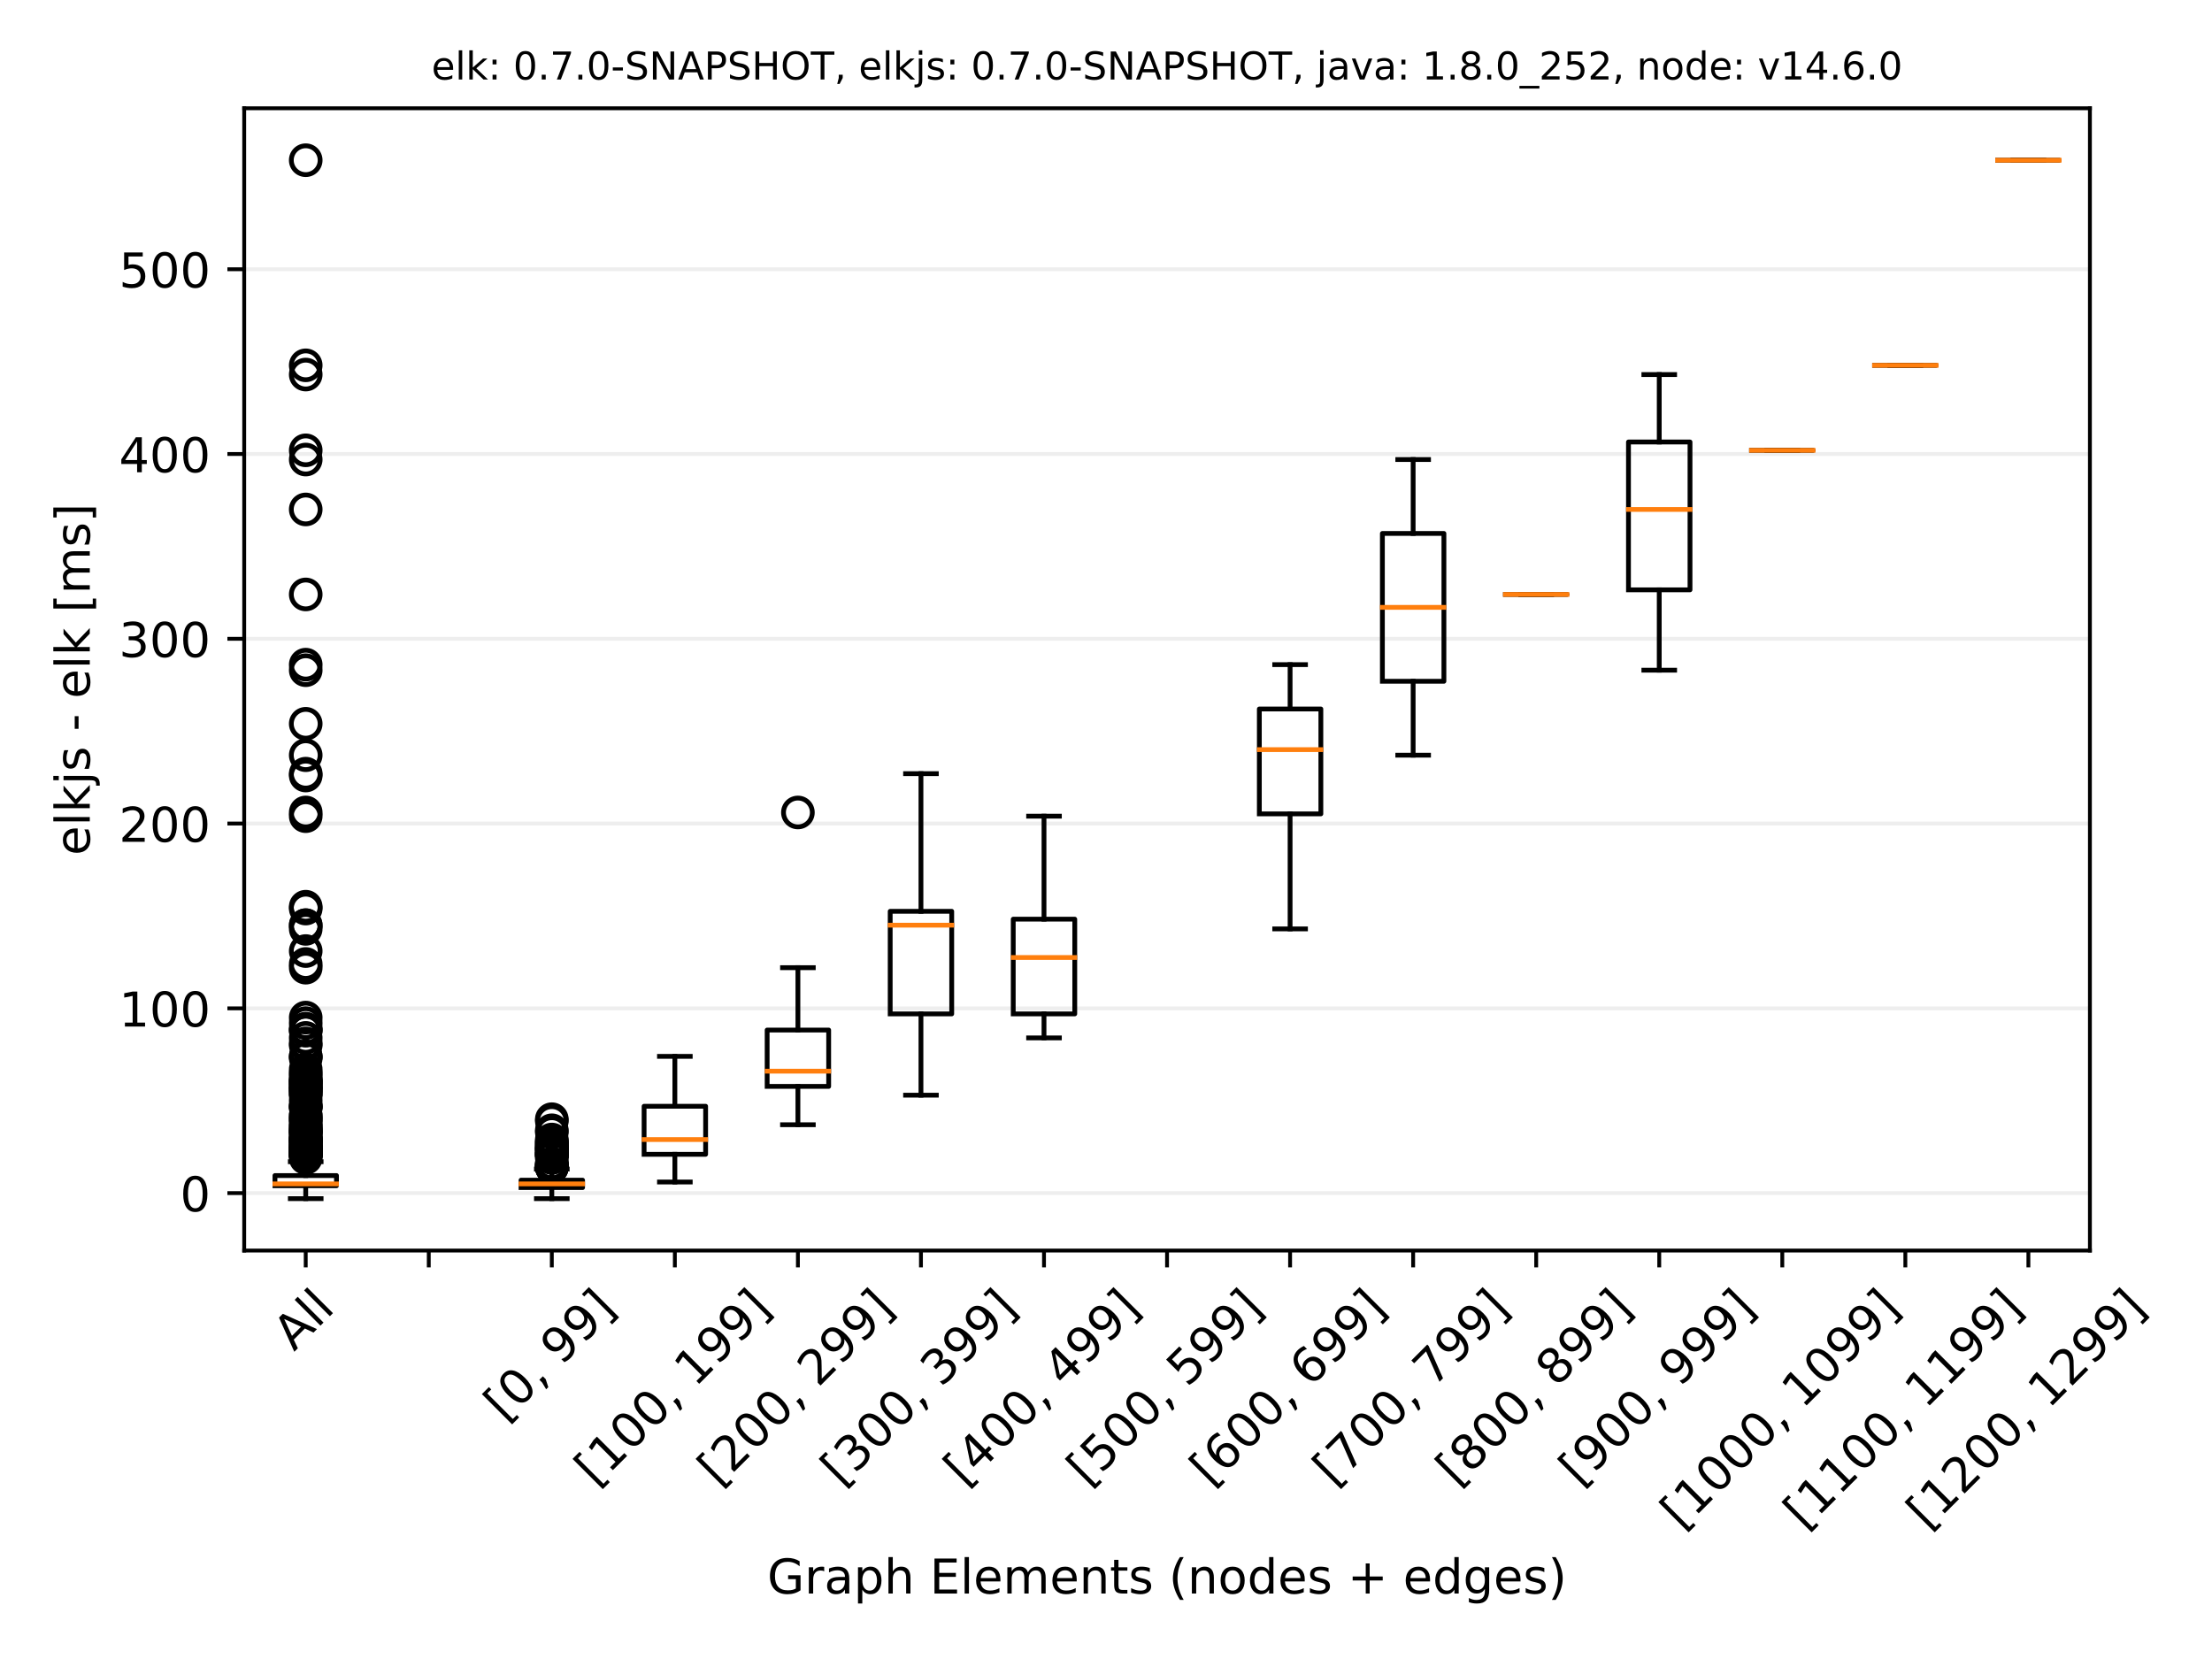 <?xml version="1.0" encoding="utf-8" standalone="no"?>
<!DOCTYPE svg PUBLIC "-//W3C//DTD SVG 1.1//EN"
  "http://www.w3.org/Graphics/SVG/1.1/DTD/svg11.dtd">
<!-- Created with matplotlib (http://matplotlib.org/) -->
<svg height="345.6pt" version="1.1" viewBox="0 0 460.8 345.6" width="460.8pt" xmlns="http://www.w3.org/2000/svg" xmlns:xlink="http://www.w3.org/1999/xlink">
 <defs>
  <style type="text/css">
*{stroke-linecap:butt;stroke-linejoin:round;}
  </style>
 </defs>
 <g id="figure_1">
  <g id="patch_1">
   <path d="M 0 345.6 
L 460.8 345.6 
L 460.8 0 
L 0 0 
z
" style="fill:#ffffff;"/>
  </g>
  <g id="axes_1">
   <g id="patch_2">
    <path d="M 50.87 260.517 
L 435.366 260.517 
L 435.366 22.56 
L 50.87 22.56 
z
" style="fill:#ffffff;"/>
   </g>
   <g id="matplotlib.axis_1">
    <g id="xtick_1">
     <g id="line2d_1">
      <defs>
       <path d="M 0 0 
L 0 3.5 
" id="m4a3a0e65ca" style="stroke:#000000;stroke-width:0.8;"/>
      </defs>
      <g>
       <use style="stroke:#000000;stroke-width:0.8;" x="63.687" xlink:href="#m4a3a0e65ca" y="260.517"/>
      </g>
     </g>
     <g id="text_1">
      <!-- All -->
      <defs>
       <path d="M 34.188 63.188 
L 20.797 26.906 
L 47.609 26.906 
z
M 28.609 72.906 
L 39.797 72.906 
L 67.578 0 
L 57.328 0 
L 50.688 18.703 
L 17.828 18.703 
L 11.188 0 
L 0.781 0 
z
" id="DejaVuSans-41"/>
       <path d="M 9.422 75.984 
L 18.406 75.984 
L 18.406 0 
L 9.422 0 
z
" id="DejaVuSans-6c"/>
      </defs>
      <g transform="translate(61.255 281.656)rotate(-45)scale(0.1 -0.1)">
       <use xlink:href="#DejaVuSans-41"/>
       <use x="68.408" xlink:href="#DejaVuSans-6c"/>
       <use x="96.191" xlink:href="#DejaVuSans-6c"/>
      </g>
     </g>
    </g>
    <g id="xtick_2">
     <g id="line2d_2">
      <g>
       <use style="stroke:#000000;stroke-width:0.8;" x="89.32" xlink:href="#m4a3a0e65ca" y="260.517"/>
      </g>
     </g>
    </g>
    <g id="xtick_3">
     <g id="line2d_3">
      <g>
       <use style="stroke:#000000;stroke-width:0.8;" x="114.953" xlink:href="#m4a3a0e65ca" y="260.517"/>
      </g>
     </g>
     <g id="text_2">
      <!-- [0, 99] -->
      <defs>
       <path d="M 8.594 75.984 
L 29.297 75.984 
L 29.297 69 
L 17.578 69 
L 17.578 -6.203 
L 29.297 -6.203 
L 29.297 -13.188 
L 8.594 -13.188 
z
" id="DejaVuSans-5b"/>
       <path d="M 31.781 66.406 
Q 24.172 66.406 20.328 58.906 
Q 16.5 51.422 16.5 36.375 
Q 16.5 21.391 20.328 13.891 
Q 24.172 6.391 31.781 6.391 
Q 39.453 6.391 43.281 13.891 
Q 47.125 21.391 47.125 36.375 
Q 47.125 51.422 43.281 58.906 
Q 39.453 66.406 31.781 66.406 
z
M 31.781 74.219 
Q 44.047 74.219 50.516 64.516 
Q 56.984 54.828 56.984 36.375 
Q 56.984 17.969 50.516 8.266 
Q 44.047 -1.422 31.781 -1.422 
Q 19.531 -1.422 13.062 8.266 
Q 6.594 17.969 6.594 36.375 
Q 6.594 54.828 13.062 64.516 
Q 19.531 74.219 31.781 74.219 
z
" id="DejaVuSans-30"/>
       <path d="M 11.719 12.406 
L 22.016 12.406 
L 22.016 4 
L 14.016 -11.625 
L 7.719 -11.625 
L 11.719 4 
z
" id="DejaVuSans-2c"/>
       <path id="DejaVuSans-20"/>
       <path d="M 10.984 1.516 
L 10.984 10.5 
Q 14.703 8.734 18.5 7.812 
Q 22.312 6.891 25.984 6.891 
Q 35.75 6.891 40.891 13.453 
Q 46.047 20.016 46.781 33.406 
Q 43.953 29.203 39.594 26.953 
Q 35.25 24.703 29.984 24.703 
Q 19.047 24.703 12.672 31.312 
Q 6.297 37.938 6.297 49.422 
Q 6.297 60.641 12.938 67.422 
Q 19.578 74.219 30.609 74.219 
Q 43.266 74.219 49.922 64.516 
Q 56.594 54.828 56.594 36.375 
Q 56.594 19.141 48.406 8.859 
Q 40.234 -1.422 26.422 -1.422 
Q 22.703 -1.422 18.891 -0.688 
Q 15.094 0.047 10.984 1.516 
z
M 30.609 32.422 
Q 37.25 32.422 41.125 36.953 
Q 45.016 41.5 45.016 49.422 
Q 45.016 57.281 41.125 61.844 
Q 37.25 66.406 30.609 66.406 
Q 23.969 66.406 20.094 61.844 
Q 16.219 57.281 16.219 49.422 
Q 16.219 41.5 20.094 36.953 
Q 23.969 32.422 30.609 32.422 
z
" id="DejaVuSans-39"/>
       <path d="M 30.422 75.984 
L 30.422 -13.188 
L 9.719 -13.188 
L 9.719 -6.203 
L 21.391 -6.203 
L 21.391 69 
L 9.719 69 
L 9.719 75.984 
z
" id="DejaVuSans-5d"/>
      </defs>
      <g transform="translate(105.149 296.399)rotate(-45)scale(0.1 -0.1)">
       <use xlink:href="#DejaVuSans-5b"/>
       <use x="39.014" xlink:href="#DejaVuSans-30"/>
       <use x="102.637" xlink:href="#DejaVuSans-2c"/>
       <use x="134.424" xlink:href="#DejaVuSans-20"/>
       <use x="166.211" xlink:href="#DejaVuSans-39"/>
       <use x="229.834" xlink:href="#DejaVuSans-39"/>
       <use x="293.457" xlink:href="#DejaVuSans-5d"/>
      </g>
     </g>
    </g>
    <g id="xtick_4">
     <g id="line2d_4">
      <g>
       <use style="stroke:#000000;stroke-width:0.8;" x="140.586" xlink:href="#m4a3a0e65ca" y="260.517"/>
      </g>
     </g>
     <g id="text_3">
      <!-- [100, 199] -->
      <defs>
       <path d="M 12.406 8.297 
L 28.516 8.297 
L 28.516 63.922 
L 10.984 60.406 
L 10.984 69.391 
L 28.422 72.906 
L 38.281 72.906 
L 38.281 8.297 
L 54.391 8.297 
L 54.391 0 
L 12.406 0 
z
" id="DejaVuSans-31"/>
      </defs>
      <g transform="translate(124.034 309.896)rotate(-45)scale(0.1 -0.1)">
       <use xlink:href="#DejaVuSans-5b"/>
       <use x="39.014" xlink:href="#DejaVuSans-31"/>
       <use x="102.637" xlink:href="#DejaVuSans-30"/>
       <use x="166.26" xlink:href="#DejaVuSans-30"/>
       <use x="229.883" xlink:href="#DejaVuSans-2c"/>
       <use x="261.67" xlink:href="#DejaVuSans-20"/>
       <use x="293.457" xlink:href="#DejaVuSans-31"/>
       <use x="357.08" xlink:href="#DejaVuSans-39"/>
       <use x="420.703" xlink:href="#DejaVuSans-39"/>
       <use x="484.326" xlink:href="#DejaVuSans-5d"/>
      </g>
     </g>
    </g>
    <g id="xtick_5">
     <g id="line2d_5">
      <g>
       <use style="stroke:#000000;stroke-width:0.8;" x="166.219" xlink:href="#m4a3a0e65ca" y="260.517"/>
      </g>
     </g>
     <g id="text_4">
      <!-- [200, 299] -->
      <defs>
       <path d="M 19.188 8.297 
L 53.609 8.297 
L 53.609 0 
L 7.328 0 
L 7.328 8.297 
Q 12.938 14.109 22.625 23.891 
Q 32.328 33.688 34.812 36.531 
Q 39.547 41.844 41.422 45.531 
Q 43.312 49.219 43.312 52.781 
Q 43.312 58.594 39.234 62.25 
Q 35.156 65.922 28.609 65.922 
Q 23.969 65.922 18.812 64.312 
Q 13.672 62.703 7.812 59.422 
L 7.812 69.391 
Q 13.766 71.781 18.938 73 
Q 24.125 74.219 28.422 74.219 
Q 39.75 74.219 46.484 68.547 
Q 53.219 62.891 53.219 53.422 
Q 53.219 48.922 51.531 44.891 
Q 49.859 40.875 45.406 35.406 
Q 44.188 33.984 37.641 27.219 
Q 31.109 20.453 19.188 8.297 
z
" id="DejaVuSans-32"/>
      </defs>
      <g transform="translate(149.667 309.896)rotate(-45)scale(0.1 -0.1)">
       <use xlink:href="#DejaVuSans-5b"/>
       <use x="39.014" xlink:href="#DejaVuSans-32"/>
       <use x="102.637" xlink:href="#DejaVuSans-30"/>
       <use x="166.26" xlink:href="#DejaVuSans-30"/>
       <use x="229.883" xlink:href="#DejaVuSans-2c"/>
       <use x="261.67" xlink:href="#DejaVuSans-20"/>
       <use x="293.457" xlink:href="#DejaVuSans-32"/>
       <use x="357.08" xlink:href="#DejaVuSans-39"/>
       <use x="420.703" xlink:href="#DejaVuSans-39"/>
       <use x="484.326" xlink:href="#DejaVuSans-5d"/>
      </g>
     </g>
    </g>
    <g id="xtick_6">
     <g id="line2d_6">
      <g>
       <use style="stroke:#000000;stroke-width:0.8;" x="191.852" xlink:href="#m4a3a0e65ca" y="260.517"/>
      </g>
     </g>
     <g id="text_5">
      <!-- [300, 399] -->
      <defs>
       <path d="M 40.578 39.312 
Q 47.656 37.797 51.625 33 
Q 55.609 28.219 55.609 21.188 
Q 55.609 10.406 48.188 4.484 
Q 40.766 -1.422 27.094 -1.422 
Q 22.516 -1.422 17.656 -0.516 
Q 12.797 0.391 7.625 2.203 
L 7.625 11.719 
Q 11.719 9.328 16.594 8.109 
Q 21.484 6.891 26.812 6.891 
Q 36.078 6.891 40.938 10.547 
Q 45.797 14.203 45.797 21.188 
Q 45.797 27.641 41.281 31.266 
Q 36.766 34.906 28.719 34.906 
L 20.219 34.906 
L 20.219 43.016 
L 29.109 43.016 
Q 36.375 43.016 40.234 45.922 
Q 44.094 48.828 44.094 54.297 
Q 44.094 59.906 40.109 62.906 
Q 36.141 65.922 28.719 65.922 
Q 24.656 65.922 20.016 65.031 
Q 15.375 64.156 9.812 62.312 
L 9.812 71.094 
Q 15.438 72.656 20.344 73.438 
Q 25.25 74.219 29.594 74.219 
Q 40.828 74.219 47.359 69.109 
Q 53.906 64.016 53.906 55.328 
Q 53.906 49.266 50.438 45.094 
Q 46.969 40.922 40.578 39.312 
z
" id="DejaVuSans-33"/>
      </defs>
      <g transform="translate(175.3 309.896)rotate(-45)scale(0.1 -0.1)">
       <use xlink:href="#DejaVuSans-5b"/>
       <use x="39.014" xlink:href="#DejaVuSans-33"/>
       <use x="102.637" xlink:href="#DejaVuSans-30"/>
       <use x="166.26" xlink:href="#DejaVuSans-30"/>
       <use x="229.883" xlink:href="#DejaVuSans-2c"/>
       <use x="261.67" xlink:href="#DejaVuSans-20"/>
       <use x="293.457" xlink:href="#DejaVuSans-33"/>
       <use x="357.08" xlink:href="#DejaVuSans-39"/>
       <use x="420.703" xlink:href="#DejaVuSans-39"/>
       <use x="484.326" xlink:href="#DejaVuSans-5d"/>
      </g>
     </g>
    </g>
    <g id="xtick_7">
     <g id="line2d_7">
      <g>
       <use style="stroke:#000000;stroke-width:0.8;" x="217.485" xlink:href="#m4a3a0e65ca" y="260.517"/>
      </g>
     </g>
     <g id="text_6">
      <!-- [400, 499] -->
      <defs>
       <path d="M 37.797 64.312 
L 12.891 25.391 
L 37.797 25.391 
z
M 35.203 72.906 
L 47.609 72.906 
L 47.609 25.391 
L 58.016 25.391 
L 58.016 17.188 
L 47.609 17.188 
L 47.609 0 
L 37.797 0 
L 37.797 17.188 
L 4.891 17.188 
L 4.891 26.703 
z
" id="DejaVuSans-34"/>
      </defs>
      <g transform="translate(200.933 309.896)rotate(-45)scale(0.1 -0.1)">
       <use xlink:href="#DejaVuSans-5b"/>
       <use x="39.014" xlink:href="#DejaVuSans-34"/>
       <use x="102.637" xlink:href="#DejaVuSans-30"/>
       <use x="166.26" xlink:href="#DejaVuSans-30"/>
       <use x="229.883" xlink:href="#DejaVuSans-2c"/>
       <use x="261.67" xlink:href="#DejaVuSans-20"/>
       <use x="293.457" xlink:href="#DejaVuSans-34"/>
       <use x="357.08" xlink:href="#DejaVuSans-39"/>
       <use x="420.703" xlink:href="#DejaVuSans-39"/>
       <use x="484.326" xlink:href="#DejaVuSans-5d"/>
      </g>
     </g>
    </g>
    <g id="xtick_8">
     <g id="line2d_8">
      <g>
       <use style="stroke:#000000;stroke-width:0.8;" x="243.118" xlink:href="#m4a3a0e65ca" y="260.517"/>
      </g>
     </g>
     <g id="text_7">
      <!-- [500, 599] -->
      <defs>
       <path d="M 10.797 72.906 
L 49.516 72.906 
L 49.516 64.594 
L 19.828 64.594 
L 19.828 46.734 
Q 21.969 47.469 24.109 47.828 
Q 26.266 48.188 28.422 48.188 
Q 40.625 48.188 47.75 41.5 
Q 54.891 34.812 54.891 23.391 
Q 54.891 11.625 47.562 5.094 
Q 40.234 -1.422 26.906 -1.422 
Q 22.312 -1.422 17.547 -0.641 
Q 12.797 0.141 7.719 1.703 
L 7.719 11.625 
Q 12.109 9.234 16.797 8.062 
Q 21.484 6.891 26.703 6.891 
Q 35.156 6.891 40.078 11.328 
Q 45.016 15.766 45.016 23.391 
Q 45.016 31 40.078 35.438 
Q 35.156 39.891 26.703 39.891 
Q 22.75 39.891 18.812 39.016 
Q 14.891 38.141 10.797 36.281 
z
" id="DejaVuSans-35"/>
      </defs>
      <g transform="translate(226.566 309.896)rotate(-45)scale(0.1 -0.1)">
       <use xlink:href="#DejaVuSans-5b"/>
       <use x="39.014" xlink:href="#DejaVuSans-35"/>
       <use x="102.637" xlink:href="#DejaVuSans-30"/>
       <use x="166.26" xlink:href="#DejaVuSans-30"/>
       <use x="229.883" xlink:href="#DejaVuSans-2c"/>
       <use x="261.67" xlink:href="#DejaVuSans-20"/>
       <use x="293.457" xlink:href="#DejaVuSans-35"/>
       <use x="357.08" xlink:href="#DejaVuSans-39"/>
       <use x="420.703" xlink:href="#DejaVuSans-39"/>
       <use x="484.326" xlink:href="#DejaVuSans-5d"/>
      </g>
     </g>
    </g>
    <g id="xtick_9">
     <g id="line2d_9">
      <g>
       <use style="stroke:#000000;stroke-width:0.8;" x="268.751" xlink:href="#m4a3a0e65ca" y="260.517"/>
      </g>
     </g>
     <g id="text_8">
      <!-- [600, 699] -->
      <defs>
       <path d="M 33.016 40.375 
Q 26.375 40.375 22.484 35.828 
Q 18.609 31.297 18.609 23.391 
Q 18.609 15.531 22.484 10.953 
Q 26.375 6.391 33.016 6.391 
Q 39.656 6.391 43.531 10.953 
Q 47.406 15.531 47.406 23.391 
Q 47.406 31.297 43.531 35.828 
Q 39.656 40.375 33.016 40.375 
z
M 52.594 71.297 
L 52.594 62.312 
Q 48.875 64.062 45.094 64.984 
Q 41.312 65.922 37.594 65.922 
Q 27.828 65.922 22.672 59.328 
Q 17.531 52.734 16.797 39.406 
Q 19.672 43.656 24.016 45.922 
Q 28.375 48.188 33.594 48.188 
Q 44.578 48.188 50.953 41.516 
Q 57.328 34.859 57.328 23.391 
Q 57.328 12.156 50.688 5.359 
Q 44.047 -1.422 33.016 -1.422 
Q 20.359 -1.422 13.672 8.266 
Q 6.984 17.969 6.984 36.375 
Q 6.984 53.656 15.188 63.938 
Q 23.391 74.219 37.203 74.219 
Q 40.922 74.219 44.703 73.484 
Q 48.484 72.75 52.594 71.297 
z
" id="DejaVuSans-36"/>
      </defs>
      <g transform="translate(252.199 309.896)rotate(-45)scale(0.1 -0.1)">
       <use xlink:href="#DejaVuSans-5b"/>
       <use x="39.014" xlink:href="#DejaVuSans-36"/>
       <use x="102.637" xlink:href="#DejaVuSans-30"/>
       <use x="166.26" xlink:href="#DejaVuSans-30"/>
       <use x="229.883" xlink:href="#DejaVuSans-2c"/>
       <use x="261.67" xlink:href="#DejaVuSans-20"/>
       <use x="293.457" xlink:href="#DejaVuSans-36"/>
       <use x="357.08" xlink:href="#DejaVuSans-39"/>
       <use x="420.703" xlink:href="#DejaVuSans-39"/>
       <use x="484.326" xlink:href="#DejaVuSans-5d"/>
      </g>
     </g>
    </g>
    <g id="xtick_10">
     <g id="line2d_10">
      <g>
       <use style="stroke:#000000;stroke-width:0.8;" x="294.384" xlink:href="#m4a3a0e65ca" y="260.517"/>
      </g>
     </g>
     <g id="text_9">
      <!-- [700, 799] -->
      <defs>
       <path d="M 8.203 72.906 
L 55.078 72.906 
L 55.078 68.703 
L 28.609 0 
L 18.312 0 
L 43.219 64.594 
L 8.203 64.594 
z
" id="DejaVuSans-37"/>
      </defs>
      <g transform="translate(277.832 309.896)rotate(-45)scale(0.1 -0.1)">
       <use xlink:href="#DejaVuSans-5b"/>
       <use x="39.014" xlink:href="#DejaVuSans-37"/>
       <use x="102.637" xlink:href="#DejaVuSans-30"/>
       <use x="166.26" xlink:href="#DejaVuSans-30"/>
       <use x="229.883" xlink:href="#DejaVuSans-2c"/>
       <use x="261.67" xlink:href="#DejaVuSans-20"/>
       <use x="293.457" xlink:href="#DejaVuSans-37"/>
       <use x="357.08" xlink:href="#DejaVuSans-39"/>
       <use x="420.703" xlink:href="#DejaVuSans-39"/>
       <use x="484.326" xlink:href="#DejaVuSans-5d"/>
      </g>
     </g>
    </g>
    <g id="xtick_11">
     <g id="line2d_11">
      <g>
       <use style="stroke:#000000;stroke-width:0.8;" x="320.017" xlink:href="#m4a3a0e65ca" y="260.517"/>
      </g>
     </g>
     <g id="text_10">
      <!-- [800, 899] -->
      <defs>
       <path d="M 31.781 34.625 
Q 24.75 34.625 20.719 30.859 
Q 16.703 27.094 16.703 20.516 
Q 16.703 13.922 20.719 10.156 
Q 24.75 6.391 31.781 6.391 
Q 38.812 6.391 42.859 10.172 
Q 46.922 13.969 46.922 20.516 
Q 46.922 27.094 42.891 30.859 
Q 38.875 34.625 31.781 34.625 
z
M 21.922 38.812 
Q 15.578 40.375 12.031 44.719 
Q 8.5 49.078 8.5 55.328 
Q 8.5 64.062 14.719 69.141 
Q 20.953 74.219 31.781 74.219 
Q 42.672 74.219 48.875 69.141 
Q 55.078 64.062 55.078 55.328 
Q 55.078 49.078 51.531 44.719 
Q 48 40.375 41.703 38.812 
Q 48.828 37.156 52.797 32.312 
Q 56.781 27.484 56.781 20.516 
Q 56.781 9.906 50.312 4.234 
Q 43.844 -1.422 31.781 -1.422 
Q 19.734 -1.422 13.25 4.234 
Q 6.781 9.906 6.781 20.516 
Q 6.781 27.484 10.781 32.312 
Q 14.797 37.156 21.922 38.812 
z
M 18.312 54.391 
Q 18.312 48.734 21.844 45.562 
Q 25.391 42.391 31.781 42.391 
Q 38.141 42.391 41.719 45.562 
Q 45.312 48.734 45.312 54.391 
Q 45.312 60.062 41.719 63.234 
Q 38.141 66.406 31.781 66.406 
Q 25.391 66.406 21.844 63.234 
Q 18.312 60.062 18.312 54.391 
z
" id="DejaVuSans-38"/>
      </defs>
      <g transform="translate(303.466 309.896)rotate(-45)scale(0.1 -0.1)">
       <use xlink:href="#DejaVuSans-5b"/>
       <use x="39.014" xlink:href="#DejaVuSans-38"/>
       <use x="102.637" xlink:href="#DejaVuSans-30"/>
       <use x="166.26" xlink:href="#DejaVuSans-30"/>
       <use x="229.883" xlink:href="#DejaVuSans-2c"/>
       <use x="261.67" xlink:href="#DejaVuSans-20"/>
       <use x="293.457" xlink:href="#DejaVuSans-38"/>
       <use x="357.08" xlink:href="#DejaVuSans-39"/>
       <use x="420.703" xlink:href="#DejaVuSans-39"/>
       <use x="484.326" xlink:href="#DejaVuSans-5d"/>
      </g>
     </g>
    </g>
    <g id="xtick_12">
     <g id="line2d_12">
      <g>
       <use style="stroke:#000000;stroke-width:0.8;" x="345.65" xlink:href="#m4a3a0e65ca" y="260.517"/>
      </g>
     </g>
     <g id="text_11">
      <!-- [900, 999] -->
      <g transform="translate(329.099 309.896)rotate(-45)scale(0.1 -0.1)">
       <use xlink:href="#DejaVuSans-5b"/>
       <use x="39.014" xlink:href="#DejaVuSans-39"/>
       <use x="102.637" xlink:href="#DejaVuSans-30"/>
       <use x="166.26" xlink:href="#DejaVuSans-30"/>
       <use x="229.883" xlink:href="#DejaVuSans-2c"/>
       <use x="261.67" xlink:href="#DejaVuSans-20"/>
       <use x="293.457" xlink:href="#DejaVuSans-39"/>
       <use x="357.08" xlink:href="#DejaVuSans-39"/>
       <use x="420.703" xlink:href="#DejaVuSans-39"/>
       <use x="484.326" xlink:href="#DejaVuSans-5d"/>
      </g>
     </g>
    </g>
    <g id="xtick_13">
     <g id="line2d_13">
      <g>
       <use style="stroke:#000000;stroke-width:0.8;" x="371.284" xlink:href="#m4a3a0e65ca" y="260.517"/>
      </g>
     </g>
     <g id="text_12">
      <!-- [1000, 1099] -->
      <g transform="translate(350.233 318.894)rotate(-45)scale(0.1 -0.1)">
       <use xlink:href="#DejaVuSans-5b"/>
       <use x="39.014" xlink:href="#DejaVuSans-31"/>
       <use x="102.637" xlink:href="#DejaVuSans-30"/>
       <use x="166.26" xlink:href="#DejaVuSans-30"/>
       <use x="229.883" xlink:href="#DejaVuSans-30"/>
       <use x="293.506" xlink:href="#DejaVuSans-2c"/>
       <use x="325.293" xlink:href="#DejaVuSans-20"/>
       <use x="357.08" xlink:href="#DejaVuSans-31"/>
       <use x="420.703" xlink:href="#DejaVuSans-30"/>
       <use x="484.326" xlink:href="#DejaVuSans-39"/>
       <use x="547.949" xlink:href="#DejaVuSans-39"/>
       <use x="611.572" xlink:href="#DejaVuSans-5d"/>
      </g>
     </g>
    </g>
    <g id="xtick_14">
     <g id="line2d_14">
      <g>
       <use style="stroke:#000000;stroke-width:0.8;" x="396.917" xlink:href="#m4a3a0e65ca" y="260.517"/>
      </g>
     </g>
     <g id="text_13">
      <!-- [1100, 1199] -->
      <g transform="translate(375.866 318.894)rotate(-45)scale(0.1 -0.1)">
       <use xlink:href="#DejaVuSans-5b"/>
       <use x="39.014" xlink:href="#DejaVuSans-31"/>
       <use x="102.637" xlink:href="#DejaVuSans-31"/>
       <use x="166.26" xlink:href="#DejaVuSans-30"/>
       <use x="229.883" xlink:href="#DejaVuSans-30"/>
       <use x="293.506" xlink:href="#DejaVuSans-2c"/>
       <use x="325.293" xlink:href="#DejaVuSans-20"/>
       <use x="357.08" xlink:href="#DejaVuSans-31"/>
       <use x="420.703" xlink:href="#DejaVuSans-31"/>
       <use x="484.326" xlink:href="#DejaVuSans-39"/>
       <use x="547.949" xlink:href="#DejaVuSans-39"/>
       <use x="611.572" xlink:href="#DejaVuSans-5d"/>
      </g>
     </g>
    </g>
    <g id="xtick_15">
     <g id="line2d_15">
      <g>
       <use style="stroke:#000000;stroke-width:0.8;" x="422.55" xlink:href="#m4a3a0e65ca" y="260.517"/>
      </g>
     </g>
     <g id="text_14">
      <!-- [1200, 1299] -->
      <g transform="translate(401.499 318.894)rotate(-45)scale(0.1 -0.1)">
       <use xlink:href="#DejaVuSans-5b"/>
       <use x="39.014" xlink:href="#DejaVuSans-31"/>
       <use x="102.637" xlink:href="#DejaVuSans-32"/>
       <use x="166.26" xlink:href="#DejaVuSans-30"/>
       <use x="229.883" xlink:href="#DejaVuSans-30"/>
       <use x="293.506" xlink:href="#DejaVuSans-2c"/>
       <use x="325.293" xlink:href="#DejaVuSans-20"/>
       <use x="357.08" xlink:href="#DejaVuSans-31"/>
       <use x="420.703" xlink:href="#DejaVuSans-32"/>
       <use x="484.326" xlink:href="#DejaVuSans-39"/>
       <use x="547.949" xlink:href="#DejaVuSans-39"/>
       <use x="611.572" xlink:href="#DejaVuSans-5d"/>
      </g>
     </g>
    </g>
    <g id="text_15">
     <!-- Graph Elements (nodes + edges) -->
     <defs>
      <path d="M 59.516 10.406 
L 59.516 29.984 
L 43.406 29.984 
L 43.406 38.094 
L 69.281 38.094 
L 69.281 6.781 
Q 63.578 2.734 56.688 0.656 
Q 49.812 -1.422 42 -1.422 
Q 24.906 -1.422 15.25 8.562 
Q 5.609 18.562 5.609 36.375 
Q 5.609 54.25 15.25 64.234 
Q 24.906 74.219 42 74.219 
Q 49.125 74.219 55.547 72.453 
Q 61.969 70.703 67.391 67.281 
L 67.391 56.781 
Q 61.922 61.422 55.766 63.766 
Q 49.609 66.109 42.828 66.109 
Q 29.438 66.109 22.719 58.641 
Q 16.016 51.172 16.016 36.375 
Q 16.016 21.625 22.719 14.156 
Q 29.438 6.688 42.828 6.688 
Q 48.047 6.688 52.141 7.594 
Q 56.25 8.5 59.516 10.406 
z
" id="DejaVuSans-47"/>
      <path d="M 41.109 46.297 
Q 39.594 47.172 37.812 47.578 
Q 36.031 48 33.891 48 
Q 26.266 48 22.188 43.047 
Q 18.109 38.094 18.109 28.812 
L 18.109 0 
L 9.078 0 
L 9.078 54.688 
L 18.109 54.688 
L 18.109 46.188 
Q 20.953 51.172 25.484 53.578 
Q 30.031 56 36.531 56 
Q 37.453 56 38.578 55.875 
Q 39.703 55.766 41.062 55.516 
z
" id="DejaVuSans-72"/>
      <path d="M 34.281 27.484 
Q 23.391 27.484 19.188 25 
Q 14.984 22.516 14.984 16.5 
Q 14.984 11.719 18.141 8.906 
Q 21.297 6.109 26.703 6.109 
Q 34.188 6.109 38.703 11.406 
Q 43.219 16.703 43.219 25.484 
L 43.219 27.484 
z
M 52.203 31.203 
L 52.203 0 
L 43.219 0 
L 43.219 8.297 
Q 40.141 3.328 35.547 0.953 
Q 30.953 -1.422 24.312 -1.422 
Q 15.922 -1.422 10.953 3.297 
Q 6 8.016 6 15.922 
Q 6 25.141 12.172 29.828 
Q 18.359 34.516 30.609 34.516 
L 43.219 34.516 
L 43.219 35.406 
Q 43.219 41.609 39.141 45 
Q 35.062 48.391 27.688 48.391 
Q 23 48.391 18.547 47.266 
Q 14.109 46.141 10.016 43.891 
L 10.016 52.203 
Q 14.938 54.109 19.578 55.047 
Q 24.219 56 28.609 56 
Q 40.484 56 46.344 49.844 
Q 52.203 43.703 52.203 31.203 
z
" id="DejaVuSans-61"/>
      <path d="M 18.109 8.203 
L 18.109 -20.797 
L 9.078 -20.797 
L 9.078 54.688 
L 18.109 54.688 
L 18.109 46.391 
Q 20.953 51.266 25.266 53.625 
Q 29.594 56 35.594 56 
Q 45.562 56 51.781 48.094 
Q 58.016 40.188 58.016 27.297 
Q 58.016 14.406 51.781 6.484 
Q 45.562 -1.422 35.594 -1.422 
Q 29.594 -1.422 25.266 0.953 
Q 20.953 3.328 18.109 8.203 
z
M 48.688 27.297 
Q 48.688 37.203 44.609 42.844 
Q 40.531 48.484 33.406 48.484 
Q 26.266 48.484 22.188 42.844 
Q 18.109 37.203 18.109 27.297 
Q 18.109 17.391 22.188 11.75 
Q 26.266 6.109 33.406 6.109 
Q 40.531 6.109 44.609 11.75 
Q 48.688 17.391 48.688 27.297 
z
" id="DejaVuSans-70"/>
      <path d="M 54.891 33.016 
L 54.891 0 
L 45.906 0 
L 45.906 32.719 
Q 45.906 40.484 42.875 44.328 
Q 39.844 48.188 33.797 48.188 
Q 26.516 48.188 22.312 43.547 
Q 18.109 38.922 18.109 30.906 
L 18.109 0 
L 9.078 0 
L 9.078 75.984 
L 18.109 75.984 
L 18.109 46.188 
Q 21.344 51.125 25.703 53.562 
Q 30.078 56 35.797 56 
Q 45.219 56 50.047 50.172 
Q 54.891 44.344 54.891 33.016 
z
" id="DejaVuSans-68"/>
      <path d="M 9.812 72.906 
L 55.906 72.906 
L 55.906 64.594 
L 19.672 64.594 
L 19.672 43.016 
L 54.391 43.016 
L 54.391 34.719 
L 19.672 34.719 
L 19.672 8.297 
L 56.781 8.297 
L 56.781 0 
L 9.812 0 
z
" id="DejaVuSans-45"/>
      <path d="M 56.203 29.594 
L 56.203 25.203 
L 14.891 25.203 
Q 15.484 15.922 20.484 11.062 
Q 25.484 6.203 34.422 6.203 
Q 39.594 6.203 44.453 7.469 
Q 49.312 8.734 54.109 11.281 
L 54.109 2.781 
Q 49.266 0.734 44.188 -0.344 
Q 39.109 -1.422 33.891 -1.422 
Q 20.797 -1.422 13.156 6.188 
Q 5.516 13.812 5.516 26.812 
Q 5.516 40.234 12.766 48.109 
Q 20.016 56 32.328 56 
Q 43.359 56 49.781 48.891 
Q 56.203 41.797 56.203 29.594 
z
M 47.219 32.234 
Q 47.125 39.594 43.094 43.984 
Q 39.062 48.391 32.422 48.391 
Q 24.906 48.391 20.391 44.141 
Q 15.875 39.891 15.188 32.172 
z
" id="DejaVuSans-65"/>
      <path d="M 52 44.188 
Q 55.375 50.25 60.062 53.125 
Q 64.75 56 71.094 56 
Q 79.641 56 84.281 50.016 
Q 88.922 44.047 88.922 33.016 
L 88.922 0 
L 79.891 0 
L 79.891 32.719 
Q 79.891 40.578 77.094 44.375 
Q 74.312 48.188 68.609 48.188 
Q 61.625 48.188 57.562 43.547 
Q 53.516 38.922 53.516 30.906 
L 53.516 0 
L 44.484 0 
L 44.484 32.719 
Q 44.484 40.625 41.703 44.406 
Q 38.922 48.188 33.109 48.188 
Q 26.219 48.188 22.156 43.531 
Q 18.109 38.875 18.109 30.906 
L 18.109 0 
L 9.078 0 
L 9.078 54.688 
L 18.109 54.688 
L 18.109 46.188 
Q 21.188 51.219 25.484 53.609 
Q 29.781 56 35.688 56 
Q 41.656 56 45.828 52.969 
Q 50 49.953 52 44.188 
z
" id="DejaVuSans-6d"/>
      <path d="M 54.891 33.016 
L 54.891 0 
L 45.906 0 
L 45.906 32.719 
Q 45.906 40.484 42.875 44.328 
Q 39.844 48.188 33.797 48.188 
Q 26.516 48.188 22.312 43.547 
Q 18.109 38.922 18.109 30.906 
L 18.109 0 
L 9.078 0 
L 9.078 54.688 
L 18.109 54.688 
L 18.109 46.188 
Q 21.344 51.125 25.703 53.562 
Q 30.078 56 35.797 56 
Q 45.219 56 50.047 50.172 
Q 54.891 44.344 54.891 33.016 
z
" id="DejaVuSans-6e"/>
      <path d="M 18.312 70.219 
L 18.312 54.688 
L 36.812 54.688 
L 36.812 47.703 
L 18.312 47.703 
L 18.312 18.016 
Q 18.312 11.328 20.141 9.422 
Q 21.969 7.516 27.594 7.516 
L 36.812 7.516 
L 36.812 0 
L 27.594 0 
Q 17.188 0 13.234 3.875 
Q 9.281 7.766 9.281 18.016 
L 9.281 47.703 
L 2.688 47.703 
L 2.688 54.688 
L 9.281 54.688 
L 9.281 70.219 
z
" id="DejaVuSans-74"/>
      <path d="M 44.281 53.078 
L 44.281 44.578 
Q 40.484 46.531 36.375 47.5 
Q 32.281 48.484 27.875 48.484 
Q 21.188 48.484 17.844 46.438 
Q 14.5 44.391 14.5 40.281 
Q 14.5 37.156 16.891 35.375 
Q 19.281 33.594 26.516 31.984 
L 29.594 31.297 
Q 39.156 29.25 43.188 25.516 
Q 47.219 21.781 47.219 15.094 
Q 47.219 7.469 41.188 3.016 
Q 35.156 -1.422 24.609 -1.422 
Q 20.219 -1.422 15.453 -0.562 
Q 10.688 0.297 5.422 2 
L 5.422 11.281 
Q 10.406 8.688 15.234 7.391 
Q 20.062 6.109 24.812 6.109 
Q 31.156 6.109 34.562 8.281 
Q 37.984 10.453 37.984 14.406 
Q 37.984 18.062 35.516 20.016 
Q 33.062 21.969 24.703 23.781 
L 21.578 24.516 
Q 13.234 26.266 9.516 29.906 
Q 5.812 33.547 5.812 39.891 
Q 5.812 47.609 11.281 51.797 
Q 16.75 56 26.812 56 
Q 31.781 56 36.172 55.266 
Q 40.578 54.547 44.281 53.078 
z
" id="DejaVuSans-73"/>
      <path d="M 31 75.875 
Q 24.469 64.656 21.281 53.656 
Q 18.109 42.672 18.109 31.391 
Q 18.109 20.125 21.312 9.062 
Q 24.516 -2 31 -13.188 
L 23.188 -13.188 
Q 15.875 -1.703 12.234 9.375 
Q 8.594 20.453 8.594 31.391 
Q 8.594 42.281 12.203 53.312 
Q 15.828 64.359 23.188 75.875 
z
" id="DejaVuSans-28"/>
      <path d="M 30.609 48.391 
Q 23.391 48.391 19.188 42.75 
Q 14.984 37.109 14.984 27.297 
Q 14.984 17.484 19.156 11.844 
Q 23.344 6.203 30.609 6.203 
Q 37.797 6.203 41.984 11.859 
Q 46.188 17.531 46.188 27.297 
Q 46.188 37.016 41.984 42.703 
Q 37.797 48.391 30.609 48.391 
z
M 30.609 56 
Q 42.328 56 49.016 48.375 
Q 55.719 40.766 55.719 27.297 
Q 55.719 13.875 49.016 6.219 
Q 42.328 -1.422 30.609 -1.422 
Q 18.844 -1.422 12.172 6.219 
Q 5.516 13.875 5.516 27.297 
Q 5.516 40.766 12.172 48.375 
Q 18.844 56 30.609 56 
z
" id="DejaVuSans-6f"/>
      <path d="M 45.406 46.391 
L 45.406 75.984 
L 54.391 75.984 
L 54.391 0 
L 45.406 0 
L 45.406 8.203 
Q 42.578 3.328 38.25 0.953 
Q 33.938 -1.422 27.875 -1.422 
Q 17.969 -1.422 11.734 6.484 
Q 5.516 14.406 5.516 27.297 
Q 5.516 40.188 11.734 48.094 
Q 17.969 56 27.875 56 
Q 33.938 56 38.25 53.625 
Q 42.578 51.266 45.406 46.391 
z
M 14.797 27.297 
Q 14.797 17.391 18.875 11.75 
Q 22.953 6.109 30.078 6.109 
Q 37.203 6.109 41.297 11.75 
Q 45.406 17.391 45.406 27.297 
Q 45.406 37.203 41.297 42.844 
Q 37.203 48.484 30.078 48.484 
Q 22.953 48.484 18.875 42.844 
Q 14.797 37.203 14.797 27.297 
z
" id="DejaVuSans-64"/>
      <path d="M 46 62.703 
L 46 35.5 
L 73.188 35.5 
L 73.188 27.203 
L 46 27.203 
L 46 0 
L 37.797 0 
L 37.797 27.203 
L 10.594 27.203 
L 10.594 35.5 
L 37.797 35.5 
L 37.797 62.703 
z
" id="DejaVuSans-2b"/>
      <path d="M 45.406 27.984 
Q 45.406 37.75 41.375 43.109 
Q 37.359 48.484 30.078 48.484 
Q 22.859 48.484 18.828 43.109 
Q 14.797 37.75 14.797 27.984 
Q 14.797 18.266 18.828 12.891 
Q 22.859 7.516 30.078 7.516 
Q 37.359 7.516 41.375 12.891 
Q 45.406 18.266 45.406 27.984 
z
M 54.391 6.781 
Q 54.391 -7.172 48.188 -13.984 
Q 42 -20.797 29.203 -20.797 
Q 24.469 -20.797 20.266 -20.094 
Q 16.062 -19.391 12.109 -17.922 
L 12.109 -9.188 
Q 16.062 -11.328 19.922 -12.344 
Q 23.781 -13.375 27.781 -13.375 
Q 36.625 -13.375 41.016 -8.766 
Q 45.406 -4.156 45.406 5.172 
L 45.406 9.625 
Q 42.625 4.781 38.281 2.391 
Q 33.938 0 27.875 0 
Q 17.828 0 11.672 7.656 
Q 5.516 15.328 5.516 27.984 
Q 5.516 40.672 11.672 48.328 
Q 17.828 56 27.875 56 
Q 33.938 56 38.281 53.609 
Q 42.625 51.219 45.406 46.391 
L 45.406 54.688 
L 54.391 54.688 
z
" id="DejaVuSans-67"/>
      <path d="M 8.016 75.875 
L 15.828 75.875 
Q 23.141 64.359 26.781 53.312 
Q 30.422 42.281 30.422 31.391 
Q 30.422 20.453 26.781 9.375 
Q 23.141 -1.703 15.828 -13.188 
L 8.016 -13.188 
Q 14.5 -2 17.703 9.062 
Q 20.906 20.125 20.906 31.391 
Q 20.906 42.672 17.703 53.656 
Q 14.5 64.656 8.016 75.875 
z
" id="DejaVuSans-29"/>
     </defs>
     <g transform="translate(159.838 331.963)scale(0.1 -0.1)">
      <use xlink:href="#DejaVuSans-47"/>
      <use x="77.49" xlink:href="#DejaVuSans-72"/>
      <use x="118.604" xlink:href="#DejaVuSans-61"/>
      <use x="179.883" xlink:href="#DejaVuSans-70"/>
      <use x="243.359" xlink:href="#DejaVuSans-68"/>
      <use x="306.738" xlink:href="#DejaVuSans-20"/>
      <use x="338.525" xlink:href="#DejaVuSans-45"/>
      <use x="401.709" xlink:href="#DejaVuSans-6c"/>
      <use x="429.492" xlink:href="#DejaVuSans-65"/>
      <use x="491.016" xlink:href="#DejaVuSans-6d"/>
      <use x="588.428" xlink:href="#DejaVuSans-65"/>
      <use x="649.951" xlink:href="#DejaVuSans-6e"/>
      <use x="713.33" xlink:href="#DejaVuSans-74"/>
      <use x="752.539" xlink:href="#DejaVuSans-73"/>
      <use x="804.639" xlink:href="#DejaVuSans-20"/>
      <use x="836.426" xlink:href="#DejaVuSans-28"/>
      <use x="875.439" xlink:href="#DejaVuSans-6e"/>
      <use x="938.818" xlink:href="#DejaVuSans-6f"/>
      <use x="1000" xlink:href="#DejaVuSans-64"/>
      <use x="1063.477" xlink:href="#DejaVuSans-65"/>
      <use x="1125" xlink:href="#DejaVuSans-73"/>
      <use x="1177.1" xlink:href="#DejaVuSans-20"/>
      <use x="1208.887" xlink:href="#DejaVuSans-2b"/>
      <use x="1292.676" xlink:href="#DejaVuSans-20"/>
      <use x="1324.463" xlink:href="#DejaVuSans-65"/>
      <use x="1385.986" xlink:href="#DejaVuSans-64"/>
      <use x="1449.463" xlink:href="#DejaVuSans-67"/>
      <use x="1512.939" xlink:href="#DejaVuSans-65"/>
      <use x="1574.463" xlink:href="#DejaVuSans-73"/>
      <use x="1626.562" xlink:href="#DejaVuSans-29"/>
     </g>
    </g>
   </g>
   <g id="matplotlib.axis_2">
    <g id="ytick_1">
     <g id="line2d_16">
      <path clip-path="url(#p123cd2b7a2)" d="M 50.87 248.546 
L 435.366 248.546 
" style="fill:none;stroke:#eeeeee;stroke-linecap:square;stroke-width:0.8;"/>
     </g>
     <g id="line2d_17">
      <defs>
       <path d="M 0 0 
L -3.5 0 
" id="m49c08a674b" style="stroke:#000000;stroke-width:0.8;"/>
      </defs>
      <g>
       <use style="stroke:#000000;stroke-width:0.8;" x="50.87" xlink:href="#m49c08a674b" y="248.546"/>
      </g>
     </g>
     <g id="text_16">
      <!-- 0 -->
      <g transform="translate(37.508 252.346)scale(0.1 -0.1)">
       <use xlink:href="#DejaVuSans-30"/>
      </g>
     </g>
    </g>
    <g id="ytick_2">
     <g id="line2d_18">
      <path clip-path="url(#p123cd2b7a2)" d="M 50.87 210.054 
L 435.366 210.054 
" style="fill:none;stroke:#eeeeee;stroke-linecap:square;stroke-width:0.8;"/>
     </g>
     <g id="line2d_19">
      <g>
       <use style="stroke:#000000;stroke-width:0.8;" x="50.87" xlink:href="#m49c08a674b" y="210.054"/>
      </g>
     </g>
     <g id="text_17">
      <!-- 100 -->
      <g transform="translate(24.782 213.854)scale(0.1 -0.1)">
       <use xlink:href="#DejaVuSans-31"/>
       <use x="63.623" xlink:href="#DejaVuSans-30"/>
       <use x="127.246" xlink:href="#DejaVuSans-30"/>
      </g>
     </g>
    </g>
    <g id="ytick_3">
     <g id="line2d_20">
      <path clip-path="url(#p123cd2b7a2)" d="M 50.87 171.562 
L 435.366 171.562 
" style="fill:none;stroke:#eeeeee;stroke-linecap:square;stroke-width:0.8;"/>
     </g>
     <g id="line2d_21">
      <g>
       <use style="stroke:#000000;stroke-width:0.8;" x="50.87" xlink:href="#m49c08a674b" y="171.562"/>
      </g>
     </g>
     <g id="text_18">
      <!-- 200 -->
      <g transform="translate(24.782 175.362)scale(0.1 -0.1)">
       <use xlink:href="#DejaVuSans-32"/>
       <use x="63.623" xlink:href="#DejaVuSans-30"/>
       <use x="127.246" xlink:href="#DejaVuSans-30"/>
      </g>
     </g>
    </g>
    <g id="ytick_4">
     <g id="line2d_22">
      <path clip-path="url(#p123cd2b7a2)" d="M 50.87 133.07 
L 435.366 133.07 
" style="fill:none;stroke:#eeeeee;stroke-linecap:square;stroke-width:0.8;"/>
     </g>
     <g id="line2d_23">
      <g>
       <use style="stroke:#000000;stroke-width:0.8;" x="50.87" xlink:href="#m49c08a674b" y="133.07"/>
      </g>
     </g>
     <g id="text_19">
      <!-- 300 -->
      <g transform="translate(24.782 136.87)scale(0.1 -0.1)">
       <use xlink:href="#DejaVuSans-33"/>
       <use x="63.623" xlink:href="#DejaVuSans-30"/>
       <use x="127.246" xlink:href="#DejaVuSans-30"/>
      </g>
     </g>
    </g>
    <g id="ytick_5">
     <g id="line2d_24">
      <path clip-path="url(#p123cd2b7a2)" d="M 50.87 94.578 
L 435.366 94.578 
" style="fill:none;stroke:#eeeeee;stroke-linecap:square;stroke-width:0.8;"/>
     </g>
     <g id="line2d_25">
      <g>
       <use style="stroke:#000000;stroke-width:0.8;" x="50.87" xlink:href="#m49c08a674b" y="94.578"/>
      </g>
     </g>
     <g id="text_20">
      <!-- 400 -->
      <g transform="translate(24.782 98.378)scale(0.1 -0.1)">
       <use xlink:href="#DejaVuSans-34"/>
       <use x="63.623" xlink:href="#DejaVuSans-30"/>
       <use x="127.246" xlink:href="#DejaVuSans-30"/>
      </g>
     </g>
    </g>
    <g id="ytick_6">
     <g id="line2d_26">
      <path clip-path="url(#p123cd2b7a2)" d="M 50.87 56.086 
L 435.366 56.086 
" style="fill:none;stroke:#eeeeee;stroke-linecap:square;stroke-width:0.8;"/>
     </g>
     <g id="line2d_27">
      <g>
       <use style="stroke:#000000;stroke-width:0.8;" x="50.87" xlink:href="#m49c08a674b" y="56.086"/>
      </g>
     </g>
     <g id="text_21">
      <!-- 500 -->
      <g transform="translate(24.782 59.886)scale(0.1 -0.1)">
       <use xlink:href="#DejaVuSans-35"/>
       <use x="63.623" xlink:href="#DejaVuSans-30"/>
       <use x="127.246" xlink:href="#DejaVuSans-30"/>
      </g>
     </g>
    </g>
    <g id="text_22">
     <!-- elkjs - elk [ms] -->
     <defs>
      <path d="M 9.078 75.984 
L 18.109 75.984 
L 18.109 31.109 
L 44.922 54.688 
L 56.391 54.688 
L 27.391 29.109 
L 57.625 0 
L 45.906 0 
L 18.109 26.703 
L 18.109 0 
L 9.078 0 
z
" id="DejaVuSans-6b"/>
      <path d="M 9.422 54.688 
L 18.406 54.688 
L 18.406 -0.984 
Q 18.406 -11.422 14.422 -16.109 
Q 10.453 -20.797 1.609 -20.797 
L -1.812 -20.797 
L -1.812 -13.188 
L 0.594 -13.188 
Q 5.719 -13.188 7.562 -10.812 
Q 9.422 -8.453 9.422 -0.984 
z
M 9.422 75.984 
L 18.406 75.984 
L 18.406 64.594 
L 9.422 64.594 
z
" id="DejaVuSans-6a"/>
      <path d="M 4.891 31.391 
L 31.203 31.391 
L 31.203 23.391 
L 4.891 23.391 
z
" id="DejaVuSans-2d"/>
     </defs>
     <g transform="translate(18.703 178.202)rotate(-90)scale(0.1 -0.1)">
      <use xlink:href="#DejaVuSans-65"/>
      <use x="61.523" xlink:href="#DejaVuSans-6c"/>
      <use x="89.307" xlink:href="#DejaVuSans-6b"/>
      <use x="147.217" xlink:href="#DejaVuSans-6a"/>
      <use x="175" xlink:href="#DejaVuSans-73"/>
      <use x="227.1" xlink:href="#DejaVuSans-20"/>
      <use x="258.887" xlink:href="#DejaVuSans-2d"/>
      <use x="294.971" xlink:href="#DejaVuSans-20"/>
      <use x="326.758" xlink:href="#DejaVuSans-65"/>
      <use x="388.281" xlink:href="#DejaVuSans-6c"/>
      <use x="416.064" xlink:href="#DejaVuSans-6b"/>
      <use x="473.975" xlink:href="#DejaVuSans-20"/>
      <use x="505.762" xlink:href="#DejaVuSans-5b"/>
      <use x="544.775" xlink:href="#DejaVuSans-6d"/>
      <use x="642.188" xlink:href="#DejaVuSans-73"/>
      <use x="694.287" xlink:href="#DejaVuSans-5d"/>
     </g>
    </g>
   </g>
   <g id="line2d_28">
    <path clip-path="url(#p123cd2b7a2)" d="M 57.278 247.007 
L 70.095 247.007 
L 70.095 244.89 
L 57.278 244.89 
L 57.278 247.007 
" style="fill:none;stroke:#000000;stroke-linecap:square;"/>
   </g>
   <g id="line2d_29">
    <path clip-path="url(#p123cd2b7a2)" d="M 63.687 247.007 
L 63.687 249.701 
" style="fill:none;stroke:#000000;stroke-linecap:square;"/>
   </g>
   <g id="line2d_30">
    <path clip-path="url(#p123cd2b7a2)" d="M 63.687 244.89 
L 63.687 242.003 
" style="fill:none;stroke:#000000;stroke-linecap:square;"/>
   </g>
   <g id="line2d_31">
    <path clip-path="url(#p123cd2b7a2)" d="M 60.482 249.701 
L 66.891 249.701 
" style="fill:none;stroke:#000000;stroke-linecap:square;"/>
   </g>
   <g id="line2d_32">
    <path clip-path="url(#p123cd2b7a2)" d="M 60.482 242.003 
L 66.891 242.003 
" style="fill:none;stroke:#000000;stroke-linecap:square;"/>
   </g>
   <g id="line2d_33">
    <defs>
     <path d="M 0 3 
C 0.796 3 1.559 2.684 2.121 2.121 
C 2.684 1.559 3 0.796 3 0 
C 3 -0.796 2.684 -1.559 2.121 -2.121 
C 1.559 -2.684 0.796 -3 0 -3 
C -0.796 -3 -1.559 -2.684 -2.121 -2.121 
C -2.684 -1.559 -3 -0.796 -3 0 
C -3 0.796 -2.684 1.559 -2.121 2.121 
C -1.559 2.684 -0.796 3 0 3 
z
" id="mbd4fe877a2" style="stroke:#000000;"/>
    </defs>
    <g clip-path="url(#p123cd2b7a2)">
     <use style="fill-opacity:0;stroke:#000000;" x="63.687" xlink:href="#mbd4fe877a2" y="239.308"/>
     <use style="fill-opacity:0;stroke:#000000;" x="63.687" xlink:href="#mbd4fe877a2" y="233.534"/>
     <use style="fill-opacity:0;stroke:#000000;" x="63.687" xlink:href="#mbd4fe877a2" y="226.991"/>
     <use style="fill-opacity:0;stroke:#000000;" x="63.687" xlink:href="#mbd4fe877a2" y="225.066"/>
     <use style="fill-opacity:0;stroke:#000000;" x="63.687" xlink:href="#mbd4fe877a2" y="240.848"/>
     <use style="fill-opacity:0;stroke:#000000;" x="63.687" xlink:href="#mbd4fe877a2" y="238.538"/>
     <use style="fill-opacity:0;stroke:#000000;" x="63.687" xlink:href="#mbd4fe877a2" y="138.459"/>
     <use style="fill-opacity:0;stroke:#000000;" x="63.687" xlink:href="#mbd4fe877a2" y="226.221"/>
     <use style="fill-opacity:0;stroke:#000000;" x="63.687" xlink:href="#mbd4fe877a2" y="236.229"/>
     <use style="fill-opacity:0;stroke:#000000;" x="63.687" xlink:href="#mbd4fe877a2" y="239.308"/>
     <use style="fill-opacity:0;stroke:#000000;" x="63.687" xlink:href="#mbd4fe877a2" y="240.463"/>
     <use style="fill-opacity:0;stroke:#000000;" x="63.687" xlink:href="#mbd4fe877a2" y="240.463"/>
     <use style="fill-opacity:0;stroke:#000000;" x="63.687" xlink:href="#mbd4fe877a2" y="239.693"/>
     <use style="fill-opacity:0;stroke:#000000;" x="63.687" xlink:href="#mbd4fe877a2" y="239.308"/>
     <use style="fill-opacity:0;stroke:#000000;" x="63.687" xlink:href="#mbd4fe877a2" y="237.384"/>
     <use style="fill-opacity:0;stroke:#000000;" x="63.687" xlink:href="#mbd4fe877a2" y="230.455"/>
     <use style="fill-opacity:0;stroke:#000000;" x="63.687" xlink:href="#mbd4fe877a2" y="161.554"/>
     <use style="fill-opacity:0;stroke:#000000;" x="63.687" xlink:href="#mbd4fe877a2" y="76.102"/>
     <use style="fill-opacity:0;stroke:#000000;" x="63.687" xlink:href="#mbd4fe877a2" y="217.368"/>
     <use style="fill-opacity:0;stroke:#000000;" x="63.687" xlink:href="#mbd4fe877a2" y="95.733"/>
     <use style="fill-opacity:0;stroke:#000000;" x="63.687" xlink:href="#mbd4fe877a2" y="226.991"/>
     <use style="fill-opacity:0;stroke:#000000;" x="63.687" xlink:href="#mbd4fe877a2" y="234.304"/>
     <use style="fill-opacity:0;stroke:#000000;" x="63.687" xlink:href="#mbd4fe877a2" y="229.3"/>
     <use style="fill-opacity:0;stroke:#000000;" x="63.687" xlink:href="#mbd4fe877a2" y="239.693"/>
     <use style="fill-opacity:0;stroke:#000000;" x="63.687" xlink:href="#mbd4fe877a2" y="169.253"/>
     <use style="fill-opacity:0;stroke:#000000;" x="63.687" xlink:href="#mbd4fe877a2" y="235.459"/>
     <use style="fill-opacity:0;stroke:#000000;" x="63.687" xlink:href="#mbd4fe877a2" y="161.17"/>
     <use style="fill-opacity:0;stroke:#000000;" x="63.687" xlink:href="#mbd4fe877a2" y="237.769"/>
     <use style="fill-opacity:0;stroke:#000000;" x="63.687" xlink:href="#mbd4fe877a2" y="240.463"/>
     <use style="fill-opacity:0;stroke:#000000;" x="63.687" xlink:href="#mbd4fe877a2" y="240.463"/>
     <use style="fill-opacity:0;stroke:#000000;" x="63.687" xlink:href="#mbd4fe877a2" y="230.455"/>
     <use style="fill-opacity:0;stroke:#000000;" x="63.687" xlink:href="#mbd4fe877a2" y="232.38"/>
     <use style="fill-opacity:0;stroke:#000000;" x="63.687" xlink:href="#mbd4fe877a2" y="139.614"/>
     <use style="fill-opacity:0;stroke:#000000;" x="63.687" xlink:href="#mbd4fe877a2" y="225.836"/>
     <use style="fill-opacity:0;stroke:#000000;" x="63.687" xlink:href="#mbd4fe877a2" y="220.062"/>
     <use style="fill-opacity:0;stroke:#000000;" x="63.687" xlink:href="#mbd4fe877a2" y="223.527"/>
     <use style="fill-opacity:0;stroke:#000000;" x="63.687" xlink:href="#mbd4fe877a2" y="150.777"/>
     <use style="fill-opacity:0;stroke:#000000;" x="63.687" xlink:href="#mbd4fe877a2" y="213.134"/>
     <use style="fill-opacity:0;stroke:#000000;" x="63.687" xlink:href="#mbd4fe877a2" y="211.979"/>
     <use style="fill-opacity:0;stroke:#000000;" x="63.687" xlink:href="#mbd4fe877a2" y="214.288"/>
     <use style="fill-opacity:0;stroke:#000000;" x="63.687" xlink:href="#mbd4fe877a2" y="230.455"/>
     <use style="fill-opacity:0;stroke:#000000;" x="63.687" xlink:href="#mbd4fe877a2" y="240.463"/>
     <use style="fill-opacity:0;stroke:#000000;" x="63.687" xlink:href="#mbd4fe877a2" y="235.459"/>
     <use style="fill-opacity:0;stroke:#000000;" x="63.687" xlink:href="#mbd4fe877a2" y="238.923"/>
     <use style="fill-opacity:0;stroke:#000000;" x="63.687" xlink:href="#mbd4fe877a2" y="239.308"/>
     <use style="fill-opacity:0;stroke:#000000;" x="63.687" xlink:href="#mbd4fe877a2" y="200.816"/>
     <use style="fill-opacity:0;stroke:#000000;" x="63.687" xlink:href="#mbd4fe877a2" y="225.066"/>
     <use style="fill-opacity:0;stroke:#000000;" x="63.687" xlink:href="#mbd4fe877a2" y="216.213"/>
     <use style="fill-opacity:0;stroke:#000000;" x="63.687" xlink:href="#mbd4fe877a2" y="237.384"/>
     <use style="fill-opacity:0;stroke:#000000;" x="63.687" xlink:href="#mbd4fe877a2" y="238.153"/>
     <use style="fill-opacity:0;stroke:#000000;" x="63.687" xlink:href="#mbd4fe877a2" y="233.15"/>
     <use style="fill-opacity:0;stroke:#000000;" x="63.687" xlink:href="#mbd4fe877a2" y="223.911"/>
     <use style="fill-opacity:0;stroke:#000000;" x="63.687" xlink:href="#mbd4fe877a2" y="235.844"/>
     <use style="fill-opacity:0;stroke:#000000;" x="63.687" xlink:href="#mbd4fe877a2" y="238.538"/>
     <use style="fill-opacity:0;stroke:#000000;" x="63.687" xlink:href="#mbd4fe877a2" y="157.32"/>
     <use style="fill-opacity:0;stroke:#000000;" x="63.687" xlink:href="#mbd4fe877a2" y="226.221"/>
     <use style="fill-opacity:0;stroke:#000000;" x="63.687" xlink:href="#mbd4fe877a2" y="235.844"/>
     <use style="fill-opacity:0;stroke:#000000;" x="63.687" xlink:href="#mbd4fe877a2" y="239.308"/>
     <use style="fill-opacity:0;stroke:#000000;" x="63.687" xlink:href="#mbd4fe877a2" y="201.586"/>
     <use style="fill-opacity:0;stroke:#000000;" x="63.687" xlink:href="#mbd4fe877a2" y="106.126"/>
     <use style="fill-opacity:0;stroke:#000000;" x="63.687" xlink:href="#mbd4fe877a2" y="236.999"/>
     <use style="fill-opacity:0;stroke:#000000;" x="63.687" xlink:href="#mbd4fe877a2" y="33.376"/>
     <use style="fill-opacity:0;stroke:#000000;" x="63.687" xlink:href="#mbd4fe877a2" y="214.673"/>
     <use style="fill-opacity:0;stroke:#000000;" x="63.687" xlink:href="#mbd4fe877a2" y="123.832"/>
     <use style="fill-opacity:0;stroke:#000000;" x="63.687" xlink:href="#mbd4fe877a2" y="226.606"/>
     <use style="fill-opacity:0;stroke:#000000;" x="63.687" xlink:href="#mbd4fe877a2" y="228.146"/>
     <use style="fill-opacity:0;stroke:#000000;" x="63.687" xlink:href="#mbd4fe877a2" y="227.761"/>
     <use style="fill-opacity:0;stroke:#000000;" x="63.687" xlink:href="#mbd4fe877a2" y="235.459"/>
     <use style="fill-opacity:0;stroke:#000000;" x="63.687" xlink:href="#mbd4fe877a2" y="188.884"/>
     <use style="fill-opacity:0;stroke:#000000;" x="63.687" xlink:href="#mbd4fe877a2" y="226.991"/>
     <use style="fill-opacity:0;stroke:#000000;" x="63.687" xlink:href="#mbd4fe877a2" y="170.023"/>
     <use style="fill-opacity:0;stroke:#000000;" x="63.687" xlink:href="#mbd4fe877a2" y="238.923"/>
     <use style="fill-opacity:0;stroke:#000000;" x="63.687" xlink:href="#mbd4fe877a2" y="232.38"/>
     <use style="fill-opacity:0;stroke:#000000;" x="63.687" xlink:href="#mbd4fe877a2" y="227.761"/>
     <use style="fill-opacity:0;stroke:#000000;" x="63.687" xlink:href="#mbd4fe877a2" y="220.062"/>
     <use style="fill-opacity:0;stroke:#000000;" x="63.687" xlink:href="#mbd4fe877a2" y="93.809"/>
     <use style="fill-opacity:0;stroke:#000000;" x="63.687" xlink:href="#mbd4fe877a2" y="237.384"/>
     <use style="fill-opacity:0;stroke:#000000;" x="63.687" xlink:href="#mbd4fe877a2" y="222.757"/>
     <use style="fill-opacity:0;stroke:#000000;" x="63.687" xlink:href="#mbd4fe877a2" y="225.451"/>
     <use style="fill-opacity:0;stroke:#000000;" x="63.687" xlink:href="#mbd4fe877a2" y="238.153"/>
     <use style="fill-opacity:0;stroke:#000000;" x="63.687" xlink:href="#mbd4fe877a2" y="234.689"/>
     <use style="fill-opacity:0;stroke:#000000;" x="63.687" xlink:href="#mbd4fe877a2" y="240.078"/>
     <use style="fill-opacity:0;stroke:#000000;" x="63.687" xlink:href="#mbd4fe877a2" y="217.753"/>
     <use style="fill-opacity:0;stroke:#000000;" x="63.687" xlink:href="#mbd4fe877a2" y="78.027"/>
     <use style="fill-opacity:0;stroke:#000000;" x="63.687" xlink:href="#mbd4fe877a2" y="240.078"/>
     <use style="fill-opacity:0;stroke:#000000;" x="63.687" xlink:href="#mbd4fe877a2" y="192.733"/>
     <use style="fill-opacity:0;stroke:#000000;" x="63.687" xlink:href="#mbd4fe877a2" y="189.269"/>
     <use style="fill-opacity:0;stroke:#000000;" x="63.687" xlink:href="#mbd4fe877a2" y="192.733"/>
     <use style="fill-opacity:0;stroke:#000000;" x="63.687" xlink:href="#mbd4fe877a2" y="240.463"/>
     <use style="fill-opacity:0;stroke:#000000;" x="63.687" xlink:href="#mbd4fe877a2" y="214.673"/>
     <use style="fill-opacity:0;stroke:#000000;" x="63.687" xlink:href="#mbd4fe877a2" y="237.384"/>
     <use style="fill-opacity:0;stroke:#000000;" x="63.687" xlink:href="#mbd4fe877a2" y="236.614"/>
     <use style="fill-opacity:0;stroke:#000000;" x="63.687" xlink:href="#mbd4fe877a2" y="239.308"/>
     <use style="fill-opacity:0;stroke:#000000;" x="63.687" xlink:href="#mbd4fe877a2" y="225.451"/>
     <use style="fill-opacity:0;stroke:#000000;" x="63.687" xlink:href="#mbd4fe877a2" y="237.769"/>
     <use style="fill-opacity:0;stroke:#000000;" x="63.687" xlink:href="#mbd4fe877a2" y="224.681"/>
     <use style="fill-opacity:0;stroke:#000000;" x="63.687" xlink:href="#mbd4fe877a2" y="238.923"/>
     <use style="fill-opacity:0;stroke:#000000;" x="63.687" xlink:href="#mbd4fe877a2" y="241.233"/>
     <use style="fill-opacity:0;stroke:#000000;" x="63.687" xlink:href="#mbd4fe877a2" y="239.693"/>
     <use style="fill-opacity:0;stroke:#000000;" x="63.687" xlink:href="#mbd4fe877a2" y="240.463"/>
     <use style="fill-opacity:0;stroke:#000000;" x="63.687" xlink:href="#mbd4fe877a2" y="240.463"/>
     <use style="fill-opacity:0;stroke:#000000;" x="63.687" xlink:href="#mbd4fe877a2" y="230.84"/>
     <use style="fill-opacity:0;stroke:#000000;" x="63.687" xlink:href="#mbd4fe877a2" y="198.122"/>
     <use style="fill-opacity:0;stroke:#000000;" x="63.687" xlink:href="#mbd4fe877a2" y="220.447"/>
     <use style="fill-opacity:0;stroke:#000000;" x="63.687" xlink:href="#mbd4fe877a2" y="234.689"/>
     <use style="fill-opacity:0;stroke:#000000;" x="63.687" xlink:href="#mbd4fe877a2" y="193.503"/>
     <use style="fill-opacity:0;stroke:#000000;" x="63.687" xlink:href="#mbd4fe877a2" y="237.384"/>
     <use style="fill-opacity:0;stroke:#000000;" x="63.687" xlink:href="#mbd4fe877a2" y="233.15"/>
    </g>
   </g>
   <g id="line2d_34">
    <path clip-path="url(#p123cd2b7a2)" d="M 0 0 
" style="fill:none;stroke:#000000;stroke-linecap:square;"/>
   </g>
   <g id="line2d_35">
    <path clip-path="url(#p123cd2b7a2)" d="M 0 0 
" style="fill:none;stroke:#000000;stroke-linecap:square;"/>
   </g>
   <g id="line2d_36">
    <path clip-path="url(#p123cd2b7a2)" d="M 0 0 
" style="fill:none;stroke:#000000;stroke-linecap:square;"/>
   </g>
   <g id="line2d_37">
    <path clip-path="url(#p123cd2b7a2)" d="M 0 0 
" style="fill:none;stroke:#000000;stroke-linecap:square;"/>
   </g>
   <g id="line2d_38">
    <path clip-path="url(#p123cd2b7a2)" d="M 0 0 
" style="fill:none;stroke:#000000;stroke-linecap:square;"/>
   </g>
   <g id="line2d_39"/>
   <g id="line2d_40">
    <path clip-path="url(#p123cd2b7a2)" d="M 108.544 247.392 
L 121.361 247.392 
L 121.361 245.852 
L 108.544 245.852 
L 108.544 247.392 
" style="fill:none;stroke:#000000;stroke-linecap:square;"/>
   </g>
   <g id="line2d_41">
    <path clip-path="url(#p123cd2b7a2)" d="M 114.953 247.392 
L 114.953 249.701 
" style="fill:none;stroke:#000000;stroke-linecap:square;"/>
   </g>
   <g id="line2d_42">
    <path clip-path="url(#p123cd2b7a2)" d="M 114.953 245.852 
L 114.953 243.542 
" style="fill:none;stroke:#000000;stroke-linecap:square;"/>
   </g>
   <g id="line2d_43">
    <path clip-path="url(#p123cd2b7a2)" d="M 111.749 249.701 
L 118.157 249.701 
" style="fill:none;stroke:#000000;stroke-linecap:square;"/>
   </g>
   <g id="line2d_44">
    <path clip-path="url(#p123cd2b7a2)" d="M 111.749 243.542 
L 118.157 243.542 
" style="fill:none;stroke:#000000;stroke-linecap:square;"/>
   </g>
   <g id="line2d_45">
    <g clip-path="url(#p123cd2b7a2)">
     <use style="fill-opacity:0;stroke:#000000;" x="114.953" xlink:href="#mbd4fe877a2" y="239.308"/>
     <use style="fill-opacity:0;stroke:#000000;" x="114.953" xlink:href="#mbd4fe877a2" y="233.534"/>
     <use style="fill-opacity:0;stroke:#000000;" x="114.953" xlink:href="#mbd4fe877a2" y="242.772"/>
     <use style="fill-opacity:0;stroke:#000000;" x="114.953" xlink:href="#mbd4fe877a2" y="243.157"/>
     <use style="fill-opacity:0;stroke:#000000;" x="114.953" xlink:href="#mbd4fe877a2" y="243.157"/>
     <use style="fill-opacity:0;stroke:#000000;" x="114.953" xlink:href="#mbd4fe877a2" y="242.388"/>
     <use style="fill-opacity:0;stroke:#000000;" x="114.953" xlink:href="#mbd4fe877a2" y="240.848"/>
     <use style="fill-opacity:0;stroke:#000000;" x="114.953" xlink:href="#mbd4fe877a2" y="242.772"/>
     <use style="fill-opacity:0;stroke:#000000;" x="114.953" xlink:href="#mbd4fe877a2" y="238.538"/>
     <use style="fill-opacity:0;stroke:#000000;" x="114.953" xlink:href="#mbd4fe877a2" y="239.308"/>
     <use style="fill-opacity:0;stroke:#000000;" x="114.953" xlink:href="#mbd4fe877a2" y="239.693"/>
     <use style="fill-opacity:0;stroke:#000000;" x="114.953" xlink:href="#mbd4fe877a2" y="237.769"/>
     <use style="fill-opacity:0;stroke:#000000;" x="114.953" xlink:href="#mbd4fe877a2" y="240.463"/>
     <use style="fill-opacity:0;stroke:#000000;" x="114.953" xlink:href="#mbd4fe877a2" y="242.772"/>
     <use style="fill-opacity:0;stroke:#000000;" x="114.953" xlink:href="#mbd4fe877a2" y="240.463"/>
     <use style="fill-opacity:0;stroke:#000000;" x="114.953" xlink:href="#mbd4fe877a2" y="235.459"/>
     <use style="fill-opacity:0;stroke:#000000;" x="114.953" xlink:href="#mbd4fe877a2" y="243.157"/>
     <use style="fill-opacity:0;stroke:#000000;" x="114.953" xlink:href="#mbd4fe877a2" y="238.923"/>
     <use style="fill-opacity:0;stroke:#000000;" x="114.953" xlink:href="#mbd4fe877a2" y="237.384"/>
     <use style="fill-opacity:0;stroke:#000000;" x="114.953" xlink:href="#mbd4fe877a2" y="238.153"/>
     <use style="fill-opacity:0;stroke:#000000;" x="114.953" xlink:href="#mbd4fe877a2" y="242.388"/>
     <use style="fill-opacity:0;stroke:#000000;" x="114.953" xlink:href="#mbd4fe877a2" y="235.844"/>
     <use style="fill-opacity:0;stroke:#000000;" x="114.953" xlink:href="#mbd4fe877a2" y="239.308"/>
     <use style="fill-opacity:0;stroke:#000000;" x="114.953" xlink:href="#mbd4fe877a2" y="238.923"/>
     <use style="fill-opacity:0;stroke:#000000;" x="114.953" xlink:href="#mbd4fe877a2" y="238.153"/>
     <use style="fill-opacity:0;stroke:#000000;" x="114.953" xlink:href="#mbd4fe877a2" y="240.078"/>
     <use style="fill-opacity:0;stroke:#000000;" x="114.953" xlink:href="#mbd4fe877a2" y="240.463"/>
     <use style="fill-opacity:0;stroke:#000000;" x="114.953" xlink:href="#mbd4fe877a2" y="241.233"/>
     <use style="fill-opacity:0;stroke:#000000;" x="114.953" xlink:href="#mbd4fe877a2" y="239.693"/>
     <use style="fill-opacity:0;stroke:#000000;" x="114.953" xlink:href="#mbd4fe877a2" y="240.463"/>
     <use style="fill-opacity:0;stroke:#000000;" x="114.953" xlink:href="#mbd4fe877a2" y="240.463"/>
     <use style="fill-opacity:0;stroke:#000000;" x="114.953" xlink:href="#mbd4fe877a2" y="243.157"/>
     <use style="fill-opacity:0;stroke:#000000;" x="114.953" xlink:href="#mbd4fe877a2" y="233.15"/>
    </g>
   </g>
   <g id="line2d_46">
    <path clip-path="url(#p123cd2b7a2)" d="M 134.178 240.463 
L 146.994 240.463 
L 146.994 230.455 
L 134.178 230.455 
L 134.178 240.463 
" style="fill:none;stroke:#000000;stroke-linecap:square;"/>
   </g>
   <g id="line2d_47">
    <path clip-path="url(#p123cd2b7a2)" d="M 140.586 240.463 
L 140.586 246.237 
" style="fill:none;stroke:#000000;stroke-linecap:square;"/>
   </g>
   <g id="line2d_48">
    <path clip-path="url(#p123cd2b7a2)" d="M 140.586 230.455 
L 140.586 220.062 
" style="fill:none;stroke:#000000;stroke-linecap:square;"/>
   </g>
   <g id="line2d_49">
    <path clip-path="url(#p123cd2b7a2)" d="M 137.382 246.237 
L 143.79 246.237 
" style="fill:none;stroke:#000000;stroke-linecap:square;"/>
   </g>
   <g id="line2d_50">
    <path clip-path="url(#p123cd2b7a2)" d="M 137.382 220.062 
L 143.79 220.062 
" style="fill:none;stroke:#000000;stroke-linecap:square;"/>
   </g>
   <g id="line2d_51"/>
   <g id="line2d_52">
    <path clip-path="url(#p123cd2b7a2)" d="M 159.811 226.317 
L 172.627 226.317 
L 172.627 214.577 
L 159.811 214.577 
L 159.811 226.317 
" style="fill:none;stroke:#000000;stroke-linecap:square;"/>
   </g>
   <g id="line2d_53">
    <path clip-path="url(#p123cd2b7a2)" d="M 166.219 226.317 
L 166.219 234.304 
" style="fill:none;stroke:#000000;stroke-linecap:square;"/>
   </g>
   <g id="line2d_54">
    <path clip-path="url(#p123cd2b7a2)" d="M 166.219 214.577 
L 166.219 201.586 
" style="fill:none;stroke:#000000;stroke-linecap:square;"/>
   </g>
   <g id="line2d_55">
    <path clip-path="url(#p123cd2b7a2)" d="M 163.015 234.304 
L 169.423 234.304 
" style="fill:none;stroke:#000000;stroke-linecap:square;"/>
   </g>
   <g id="line2d_56">
    <path clip-path="url(#p123cd2b7a2)" d="M 163.015 201.586 
L 169.423 201.586 
" style="fill:none;stroke:#000000;stroke-linecap:square;"/>
   </g>
   <g id="line2d_57">
    <g clip-path="url(#p123cd2b7a2)">
     <use style="fill-opacity:0;stroke:#000000;" x="166.219" xlink:href="#mbd4fe877a2" y="169.253"/>
    </g>
   </g>
   <g id="line2d_58">
    <path clip-path="url(#p123cd2b7a2)" d="M 185.444 211.209 
L 198.26 211.209 
L 198.26 189.846 
L 185.444 189.846 
L 185.444 211.209 
" style="fill:none;stroke:#000000;stroke-linecap:square;"/>
   </g>
   <g id="line2d_59">
    <path clip-path="url(#p123cd2b7a2)" d="M 191.852 211.209 
L 191.852 228.146 
" style="fill:none;stroke:#000000;stroke-linecap:square;"/>
   </g>
   <g id="line2d_60">
    <path clip-path="url(#p123cd2b7a2)" d="M 191.852 189.846 
L 191.852 161.17 
" style="fill:none;stroke:#000000;stroke-linecap:square;"/>
   </g>
   <g id="line2d_61">
    <path clip-path="url(#p123cd2b7a2)" d="M 188.648 228.146 
L 195.056 228.146 
" style="fill:none;stroke:#000000;stroke-linecap:square;"/>
   </g>
   <g id="line2d_62">
    <path clip-path="url(#p123cd2b7a2)" d="M 188.648 161.17 
L 195.056 161.17 
" style="fill:none;stroke:#000000;stroke-linecap:square;"/>
   </g>
   <g id="line2d_63"/>
   <g id="line2d_64">
    <path clip-path="url(#p123cd2b7a2)" d="M 211.077 211.209 
L 223.893 211.209 
L 223.893 191.482 
L 211.077 191.482 
L 211.077 211.209 
" style="fill:none;stroke:#000000;stroke-linecap:square;"/>
   </g>
   <g id="line2d_65">
    <path clip-path="url(#p123cd2b7a2)" d="M 217.485 211.209 
L 217.485 216.213 
" style="fill:none;stroke:#000000;stroke-linecap:square;"/>
   </g>
   <g id="line2d_66">
    <path clip-path="url(#p123cd2b7a2)" d="M 217.485 191.482 
L 217.485 170.023 
" style="fill:none;stroke:#000000;stroke-linecap:square;"/>
   </g>
   <g id="line2d_67">
    <path clip-path="url(#p123cd2b7a2)" d="M 214.281 216.213 
L 220.689 216.213 
" style="fill:none;stroke:#000000;stroke-linecap:square;"/>
   </g>
   <g id="line2d_68">
    <path clip-path="url(#p123cd2b7a2)" d="M 214.281 170.023 
L 220.689 170.023 
" style="fill:none;stroke:#000000;stroke-linecap:square;"/>
   </g>
   <g id="line2d_69"/>
   <g id="line2d_70">
    <path clip-path="url(#p123cd2b7a2)" d="M 0 0 
" style="fill:none;stroke:#000000;stroke-linecap:square;"/>
   </g>
   <g id="line2d_71">
    <path clip-path="url(#p123cd2b7a2)" d="M 0 0 
" style="fill:none;stroke:#000000;stroke-linecap:square;"/>
   </g>
   <g id="line2d_72">
    <path clip-path="url(#p123cd2b7a2)" d="M 0 0 
" style="fill:none;stroke:#000000;stroke-linecap:square;"/>
   </g>
   <g id="line2d_73">
    <path clip-path="url(#p123cd2b7a2)" d="M 0 0 
" style="fill:none;stroke:#000000;stroke-linecap:square;"/>
   </g>
   <g id="line2d_74">
    <path clip-path="url(#p123cd2b7a2)" d="M 0 0 
" style="fill:none;stroke:#000000;stroke-linecap:square;"/>
   </g>
   <g id="line2d_75"/>
   <g id="line2d_76">
    <path clip-path="url(#p123cd2b7a2)" d="M 262.343 169.542 
L 275.159 169.542 
L 275.159 147.697 
L 262.343 147.697 
L 262.343 169.542 
" style="fill:none;stroke:#000000;stroke-linecap:square;"/>
   </g>
   <g id="line2d_77">
    <path clip-path="url(#p123cd2b7a2)" d="M 268.751 169.542 
L 268.751 193.503 
" style="fill:none;stroke:#000000;stroke-linecap:square;"/>
   </g>
   <g id="line2d_78">
    <path clip-path="url(#p123cd2b7a2)" d="M 268.751 147.697 
L 268.751 138.459 
" style="fill:none;stroke:#000000;stroke-linecap:square;"/>
   </g>
   <g id="line2d_79">
    <path clip-path="url(#p123cd2b7a2)" d="M 265.547 193.503 
L 271.955 193.503 
" style="fill:none;stroke:#000000;stroke-linecap:square;"/>
   </g>
   <g id="line2d_80">
    <path clip-path="url(#p123cd2b7a2)" d="M 265.547 138.459 
L 271.955 138.459 
" style="fill:none;stroke:#000000;stroke-linecap:square;"/>
   </g>
   <g id="line2d_81"/>
   <g id="line2d_82">
    <path clip-path="url(#p123cd2b7a2)" d="M 287.976 141.924 
L 300.793 141.924 
L 300.793 111.13 
L 287.976 111.13 
L 287.976 141.924 
" style="fill:none;stroke:#000000;stroke-linecap:square;"/>
   </g>
   <g id="line2d_83">
    <path clip-path="url(#p123cd2b7a2)" d="M 294.384 141.924 
L 294.384 157.32 
" style="fill:none;stroke:#000000;stroke-linecap:square;"/>
   </g>
   <g id="line2d_84">
    <path clip-path="url(#p123cd2b7a2)" d="M 294.384 111.13 
L 294.384 95.733 
" style="fill:none;stroke:#000000;stroke-linecap:square;"/>
   </g>
   <g id="line2d_85">
    <path clip-path="url(#p123cd2b7a2)" d="M 291.18 157.32 
L 297.588 157.32 
" style="fill:none;stroke:#000000;stroke-linecap:square;"/>
   </g>
   <g id="line2d_86">
    <path clip-path="url(#p123cd2b7a2)" d="M 291.18 95.733 
L 297.588 95.733 
" style="fill:none;stroke:#000000;stroke-linecap:square;"/>
   </g>
   <g id="line2d_87"/>
   <g id="line2d_88">
    <path clip-path="url(#p123cd2b7a2)" d="M 313.609 123.832 
L 326.426 123.832 
L 326.426 123.832 
L 313.609 123.832 
L 313.609 123.832 
" style="fill:none;stroke:#000000;stroke-linecap:square;"/>
   </g>
   <g id="line2d_89">
    <path clip-path="url(#p123cd2b7a2)" d="M 320.017 123.832 
L 320.017 123.832 
" style="fill:none;stroke:#000000;stroke-linecap:square;"/>
   </g>
   <g id="line2d_90">
    <path clip-path="url(#p123cd2b7a2)" d="M 320.017 123.832 
L 320.017 123.832 
" style="fill:none;stroke:#000000;stroke-linecap:square;"/>
   </g>
   <g id="line2d_91">
    <path clip-path="url(#p123cd2b7a2)" d="M 316.813 123.832 
L 323.222 123.832 
" style="fill:none;stroke:#000000;stroke-linecap:square;"/>
   </g>
   <g id="line2d_92">
    <path clip-path="url(#p123cd2b7a2)" d="M 316.813 123.832 
L 323.222 123.832 
" style="fill:none;stroke:#000000;stroke-linecap:square;"/>
   </g>
   <g id="line2d_93"/>
   <g id="line2d_94">
    <path clip-path="url(#p123cd2b7a2)" d="M 339.242 122.87 
L 352.059 122.87 
L 352.059 92.076 
L 339.242 92.076 
L 339.242 122.87 
" style="fill:none;stroke:#000000;stroke-linecap:square;"/>
   </g>
   <g id="line2d_95">
    <path clip-path="url(#p123cd2b7a2)" d="M 345.65 122.87 
L 345.65 139.614 
" style="fill:none;stroke:#000000;stroke-linecap:square;"/>
   </g>
   <g id="line2d_96">
    <path clip-path="url(#p123cd2b7a2)" d="M 345.65 92.076 
L 345.65 78.027 
" style="fill:none;stroke:#000000;stroke-linecap:square;"/>
   </g>
   <g id="line2d_97">
    <path clip-path="url(#p123cd2b7a2)" d="M 342.446 139.614 
L 348.855 139.614 
" style="fill:none;stroke:#000000;stroke-linecap:square;"/>
   </g>
   <g id="line2d_98">
    <path clip-path="url(#p123cd2b7a2)" d="M 342.446 78.027 
L 348.855 78.027 
" style="fill:none;stroke:#000000;stroke-linecap:square;"/>
   </g>
   <g id="line2d_99"/>
   <g id="line2d_100">
    <path clip-path="url(#p123cd2b7a2)" d="M 364.875 93.809 
L 377.692 93.809 
L 377.692 93.809 
L 364.875 93.809 
L 364.875 93.809 
" style="fill:none;stroke:#000000;stroke-linecap:square;"/>
   </g>
   <g id="line2d_101">
    <path clip-path="url(#p123cd2b7a2)" d="M 371.284 93.809 
L 371.284 93.809 
" style="fill:none;stroke:#000000;stroke-linecap:square;"/>
   </g>
   <g id="line2d_102">
    <path clip-path="url(#p123cd2b7a2)" d="M 371.284 93.809 
L 371.284 93.809 
" style="fill:none;stroke:#000000;stroke-linecap:square;"/>
   </g>
   <g id="line2d_103">
    <path clip-path="url(#p123cd2b7a2)" d="M 368.079 93.809 
L 374.488 93.809 
" style="fill:none;stroke:#000000;stroke-linecap:square;"/>
   </g>
   <g id="line2d_104">
    <path clip-path="url(#p123cd2b7a2)" d="M 368.079 93.809 
L 374.488 93.809 
" style="fill:none;stroke:#000000;stroke-linecap:square;"/>
   </g>
   <g id="line2d_105"/>
   <g id="line2d_106">
    <path clip-path="url(#p123cd2b7a2)" d="M 390.508 76.102 
L 403.325 76.102 
L 403.325 76.102 
L 390.508 76.102 
L 390.508 76.102 
" style="fill:none;stroke:#000000;stroke-linecap:square;"/>
   </g>
   <g id="line2d_107">
    <path clip-path="url(#p123cd2b7a2)" d="M 396.917 76.102 
L 396.917 76.102 
" style="fill:none;stroke:#000000;stroke-linecap:square;"/>
   </g>
   <g id="line2d_108">
    <path clip-path="url(#p123cd2b7a2)" d="M 396.917 76.102 
L 396.917 76.102 
" style="fill:none;stroke:#000000;stroke-linecap:square;"/>
   </g>
   <g id="line2d_109">
    <path clip-path="url(#p123cd2b7a2)" d="M 393.713 76.102 
L 400.121 76.102 
" style="fill:none;stroke:#000000;stroke-linecap:square;"/>
   </g>
   <g id="line2d_110">
    <path clip-path="url(#p123cd2b7a2)" d="M 393.713 76.102 
L 400.121 76.102 
" style="fill:none;stroke:#000000;stroke-linecap:square;"/>
   </g>
   <g id="line2d_111"/>
   <g id="line2d_112">
    <path clip-path="url(#p123cd2b7a2)" d="M 416.141 33.376 
L 428.958 33.376 
L 428.958 33.376 
L 416.141 33.376 
L 416.141 33.376 
" style="fill:none;stroke:#000000;stroke-linecap:square;"/>
   </g>
   <g id="line2d_113">
    <path clip-path="url(#p123cd2b7a2)" d="M 422.55 33.376 
L 422.55 33.376 
" style="fill:none;stroke:#000000;stroke-linecap:square;"/>
   </g>
   <g id="line2d_114">
    <path clip-path="url(#p123cd2b7a2)" d="M 422.55 33.376 
L 422.55 33.376 
" style="fill:none;stroke:#000000;stroke-linecap:square;"/>
   </g>
   <g id="line2d_115">
    <path clip-path="url(#p123cd2b7a2)" d="M 419.346 33.376 
L 425.754 33.376 
" style="fill:none;stroke:#000000;stroke-linecap:square;"/>
   </g>
   <g id="line2d_116">
    <path clip-path="url(#p123cd2b7a2)" d="M 419.346 33.376 
L 425.754 33.376 
" style="fill:none;stroke:#000000;stroke-linecap:square;"/>
   </g>
   <g id="line2d_117"/>
   <g id="line2d_118">
    <path clip-path="url(#p123cd2b7a2)" d="M 57.278 246.622 
L 70.095 246.622 
" style="fill:none;stroke:#ff7f0e;stroke-linecap:square;"/>
   </g>
   <g id="line2d_119">
    <path clip-path="url(#p123cd2b7a2)" d="M 0 0 
" style="fill:none;stroke:#ff7f0e;stroke-linecap:square;"/>
   </g>
   <g id="line2d_120">
    <path clip-path="url(#p123cd2b7a2)" d="M 108.544 246.622 
L 121.361 246.622 
" style="fill:none;stroke:#ff7f0e;stroke-linecap:square;"/>
   </g>
   <g id="line2d_121">
    <path clip-path="url(#p123cd2b7a2)" d="M 134.178 237.384 
L 146.994 237.384 
" style="fill:none;stroke:#ff7f0e;stroke-linecap:square;"/>
   </g>
   <g id="line2d_122">
    <path clip-path="url(#p123cd2b7a2)" d="M 159.811 223.142 
L 172.627 223.142 
" style="fill:none;stroke:#ff7f0e;stroke-linecap:square;"/>
   </g>
   <g id="line2d_123">
    <path clip-path="url(#p123cd2b7a2)" d="M 185.444 192.733 
L 198.26 192.733 
" style="fill:none;stroke:#ff7f0e;stroke-linecap:square;"/>
   </g>
   <g id="line2d_124">
    <path clip-path="url(#p123cd2b7a2)" d="M 211.077 199.469 
L 223.893 199.469 
" style="fill:none;stroke:#ff7f0e;stroke-linecap:square;"/>
   </g>
   <g id="line2d_125">
    <path clip-path="url(#p123cd2b7a2)" d="M 0 0 
" style="fill:none;stroke:#ff7f0e;stroke-linecap:square;"/>
   </g>
   <g id="line2d_126">
    <path clip-path="url(#p123cd2b7a2)" d="M 262.343 156.166 
L 275.159 156.166 
" style="fill:none;stroke:#ff7f0e;stroke-linecap:square;"/>
   </g>
   <g id="line2d_127">
    <path clip-path="url(#p123cd2b7a2)" d="M 287.976 126.527 
L 300.793 126.527 
" style="fill:none;stroke:#ff7f0e;stroke-linecap:square;"/>
   </g>
   <g id="line2d_128">
    <path clip-path="url(#p123cd2b7a2)" d="M 313.609 123.832 
L 326.426 123.832 
" style="fill:none;stroke:#ff7f0e;stroke-linecap:square;"/>
   </g>
   <g id="line2d_129">
    <path clip-path="url(#p123cd2b7a2)" d="M 339.242 106.126 
L 352.059 106.126 
" style="fill:none;stroke:#ff7f0e;stroke-linecap:square;"/>
   </g>
   <g id="line2d_130">
    <path clip-path="url(#p123cd2b7a2)" d="M 364.875 93.809 
L 377.692 93.809 
" style="fill:none;stroke:#ff7f0e;stroke-linecap:square;"/>
   </g>
   <g id="line2d_131">
    <path clip-path="url(#p123cd2b7a2)" d="M 390.508 76.102 
L 403.325 76.102 
" style="fill:none;stroke:#ff7f0e;stroke-linecap:square;"/>
   </g>
   <g id="line2d_132">
    <path clip-path="url(#p123cd2b7a2)" d="M 416.141 33.376 
L 428.958 33.376 
" style="fill:none;stroke:#ff7f0e;stroke-linecap:square;"/>
   </g>
   <g id="patch_3">
    <path d="M 50.87 260.517 
L 50.87 22.56 
" style="fill:none;stroke:#000000;stroke-linecap:square;stroke-linejoin:miter;stroke-width:0.8;"/>
   </g>
   <g id="patch_4">
    <path d="M 435.366 260.517 
L 435.366 22.56 
" style="fill:none;stroke:#000000;stroke-linecap:square;stroke-linejoin:miter;stroke-width:0.8;"/>
   </g>
   <g id="patch_5">
    <path d="M 50.87 260.517 
L 435.366 260.517 
" style="fill:none;stroke:#000000;stroke-linecap:square;stroke-linejoin:miter;stroke-width:0.8;"/>
   </g>
   <g id="patch_6">
    <path d="M 50.87 22.56 
L 435.366 22.56 
" style="fill:none;stroke:#000000;stroke-linecap:square;stroke-linejoin:miter;stroke-width:0.8;"/>
   </g>
   <g id="text_23">
    <!-- elk: 0.7.0-SNAPSHOT, elkjs: 0.7.0-SNAPSHOT, java: 1.8.0_252, node: v14.6.0 -->
    <defs>
     <path d="M 11.719 12.406 
L 22.016 12.406 
L 22.016 0 
L 11.719 0 
z
M 11.719 51.703 
L 22.016 51.703 
L 22.016 39.312 
L 11.719 39.312 
z
" id="DejaVuSans-3a"/>
     <path d="M 10.688 12.406 
L 21 12.406 
L 21 0 
L 10.688 0 
z
" id="DejaVuSans-2e"/>
     <path d="M 53.516 70.516 
L 53.516 60.891 
Q 47.906 63.578 42.922 64.891 
Q 37.938 66.219 33.297 66.219 
Q 25.25 66.219 20.875 63.094 
Q 16.5 59.969 16.5 54.203 
Q 16.5 49.359 19.406 46.891 
Q 22.312 44.438 30.422 42.922 
L 36.375 41.703 
Q 47.406 39.594 52.656 34.297 
Q 57.906 29 57.906 20.125 
Q 57.906 9.516 50.797 4.047 
Q 43.703 -1.422 29.984 -1.422 
Q 24.812 -1.422 18.969 -0.25 
Q 13.141 0.922 6.891 3.219 
L 6.891 13.375 
Q 12.891 10.016 18.656 8.297 
Q 24.422 6.594 29.984 6.594 
Q 38.422 6.594 43.016 9.906 
Q 47.609 13.234 47.609 19.391 
Q 47.609 24.75 44.312 27.781 
Q 41.016 30.812 33.5 32.328 
L 27.484 33.5 
Q 16.453 35.688 11.516 40.375 
Q 6.594 45.062 6.594 53.422 
Q 6.594 63.094 13.406 68.656 
Q 20.219 74.219 32.172 74.219 
Q 37.312 74.219 42.625 73.281 
Q 47.953 72.359 53.516 70.516 
z
" id="DejaVuSans-53"/>
     <path d="M 9.812 72.906 
L 23.094 72.906 
L 55.422 11.922 
L 55.422 72.906 
L 64.984 72.906 
L 64.984 0 
L 51.703 0 
L 19.391 60.984 
L 19.391 0 
L 9.812 0 
z
" id="DejaVuSans-4e"/>
     <path d="M 19.672 64.797 
L 19.672 37.406 
L 32.078 37.406 
Q 38.969 37.406 42.719 40.969 
Q 46.484 44.531 46.484 51.125 
Q 46.484 57.672 42.719 61.234 
Q 38.969 64.797 32.078 64.797 
z
M 9.812 72.906 
L 32.078 72.906 
Q 44.344 72.906 50.609 67.359 
Q 56.891 61.812 56.891 51.125 
Q 56.891 40.328 50.609 34.812 
Q 44.344 29.297 32.078 29.297 
L 19.672 29.297 
L 19.672 0 
L 9.812 0 
z
" id="DejaVuSans-50"/>
     <path d="M 9.812 72.906 
L 19.672 72.906 
L 19.672 43.016 
L 55.516 43.016 
L 55.516 72.906 
L 65.375 72.906 
L 65.375 0 
L 55.516 0 
L 55.516 34.719 
L 19.672 34.719 
L 19.672 0 
L 9.812 0 
z
" id="DejaVuSans-48"/>
     <path d="M 39.406 66.219 
Q 28.656 66.219 22.328 58.203 
Q 16.016 50.203 16.016 36.375 
Q 16.016 22.609 22.328 14.594 
Q 28.656 6.594 39.406 6.594 
Q 50.141 6.594 56.422 14.594 
Q 62.703 22.609 62.703 36.375 
Q 62.703 50.203 56.422 58.203 
Q 50.141 66.219 39.406 66.219 
z
M 39.406 74.219 
Q 54.734 74.219 63.906 63.938 
Q 73.094 53.656 73.094 36.375 
Q 73.094 19.141 63.906 8.859 
Q 54.734 -1.422 39.406 -1.422 
Q 24.031 -1.422 14.812 8.828 
Q 5.609 19.094 5.609 36.375 
Q 5.609 53.656 14.812 63.938 
Q 24.031 74.219 39.406 74.219 
z
" id="DejaVuSans-4f"/>
     <path d="M -0.297 72.906 
L 61.375 72.906 
L 61.375 64.594 
L 35.5 64.594 
L 35.5 0 
L 25.594 0 
L 25.594 64.594 
L -0.297 64.594 
z
" id="DejaVuSans-54"/>
     <path d="M 2.984 54.688 
L 12.5 54.688 
L 29.594 8.797 
L 46.688 54.688 
L 56.203 54.688 
L 35.688 0 
L 23.484 0 
z
" id="DejaVuSans-76"/>
     <path d="M 50.984 -16.609 
L 50.984 -23.578 
L -0.984 -23.578 
L -0.984 -16.609 
z
" id="DejaVuSans-5f"/>
    </defs>
    <g transform="translate(89.896 16.56)scale(0.08 -0.08)">
     <use xlink:href="#DejaVuSans-65"/>
     <use x="61.523" xlink:href="#DejaVuSans-6c"/>
     <use x="89.307" xlink:href="#DejaVuSans-6b"/>
     <use x="147.217" xlink:href="#DejaVuSans-3a"/>
     <use x="180.908" xlink:href="#DejaVuSans-20"/>
     <use x="212.695" xlink:href="#DejaVuSans-30"/>
     <use x="276.318" xlink:href="#DejaVuSans-2e"/>
     <use x="308.105" xlink:href="#DejaVuSans-37"/>
     <use x="371.729" xlink:href="#DejaVuSans-2e"/>
     <use x="403.516" xlink:href="#DejaVuSans-30"/>
     <use x="467.139" xlink:href="#DejaVuSans-2d"/>
     <use x="503.223" xlink:href="#DejaVuSans-53"/>
     <use x="566.699" xlink:href="#DejaVuSans-4e"/>
     <use x="641.504" xlink:href="#DejaVuSans-41"/>
     <use x="709.912" xlink:href="#DejaVuSans-50"/>
     <use x="770.215" xlink:href="#DejaVuSans-53"/>
     <use x="833.691" xlink:href="#DejaVuSans-48"/>
     <use x="908.887" xlink:href="#DejaVuSans-4f"/>
     <use x="987.598" xlink:href="#DejaVuSans-54"/>
     <use x="1048.682" xlink:href="#DejaVuSans-2c"/>
     <use x="1080.469" xlink:href="#DejaVuSans-20"/>
     <use x="1112.256" xlink:href="#DejaVuSans-65"/>
     <use x="1173.779" xlink:href="#DejaVuSans-6c"/>
     <use x="1201.562" xlink:href="#DejaVuSans-6b"/>
     <use x="1259.473" xlink:href="#DejaVuSans-6a"/>
     <use x="1287.256" xlink:href="#DejaVuSans-73"/>
     <use x="1339.355" xlink:href="#DejaVuSans-3a"/>
     <use x="1373.047" xlink:href="#DejaVuSans-20"/>
     <use x="1404.834" xlink:href="#DejaVuSans-30"/>
     <use x="1468.457" xlink:href="#DejaVuSans-2e"/>
     <use x="1500.244" xlink:href="#DejaVuSans-37"/>
     <use x="1563.867" xlink:href="#DejaVuSans-2e"/>
     <use x="1595.654" xlink:href="#DejaVuSans-30"/>
     <use x="1659.277" xlink:href="#DejaVuSans-2d"/>
     <use x="1695.361" xlink:href="#DejaVuSans-53"/>
     <use x="1758.838" xlink:href="#DejaVuSans-4e"/>
     <use x="1833.643" xlink:href="#DejaVuSans-41"/>
     <use x="1902.051" xlink:href="#DejaVuSans-50"/>
     <use x="1962.354" xlink:href="#DejaVuSans-53"/>
     <use x="2025.83" xlink:href="#DejaVuSans-48"/>
     <use x="2101.025" xlink:href="#DejaVuSans-4f"/>
     <use x="2179.736" xlink:href="#DejaVuSans-54"/>
     <use x="2240.82" xlink:href="#DejaVuSans-2c"/>
     <use x="2272.607" xlink:href="#DejaVuSans-20"/>
     <use x="2304.395" xlink:href="#DejaVuSans-6a"/>
     <use x="2332.178" xlink:href="#DejaVuSans-61"/>
     <use x="2393.457" xlink:href="#DejaVuSans-76"/>
     <use x="2452.637" xlink:href="#DejaVuSans-61"/>
     <use x="2513.916" xlink:href="#DejaVuSans-3a"/>
     <use x="2547.607" xlink:href="#DejaVuSans-20"/>
     <use x="2579.395" xlink:href="#DejaVuSans-31"/>
     <use x="2643.018" xlink:href="#DejaVuSans-2e"/>
     <use x="2674.805" xlink:href="#DejaVuSans-38"/>
     <use x="2738.428" xlink:href="#DejaVuSans-2e"/>
     <use x="2770.215" xlink:href="#DejaVuSans-30"/>
     <use x="2833.838" xlink:href="#DejaVuSans-5f"/>
     <use x="2883.838" xlink:href="#DejaVuSans-32"/>
     <use x="2947.461" xlink:href="#DejaVuSans-35"/>
     <use x="3011.084" xlink:href="#DejaVuSans-32"/>
     <use x="3074.707" xlink:href="#DejaVuSans-2c"/>
     <use x="3106.494" xlink:href="#DejaVuSans-20"/>
     <use x="3138.281" xlink:href="#DejaVuSans-6e"/>
     <use x="3201.66" xlink:href="#DejaVuSans-6f"/>
     <use x="3262.842" xlink:href="#DejaVuSans-64"/>
     <use x="3326.318" xlink:href="#DejaVuSans-65"/>
     <use x="3387.842" xlink:href="#DejaVuSans-3a"/>
     <use x="3421.533" xlink:href="#DejaVuSans-20"/>
     <use x="3453.32" xlink:href="#DejaVuSans-76"/>
     <use x="3512.5" xlink:href="#DejaVuSans-31"/>
     <use x="3576.123" xlink:href="#DejaVuSans-34"/>
     <use x="3639.746" xlink:href="#DejaVuSans-2e"/>
     <use x="3671.533" xlink:href="#DejaVuSans-36"/>
     <use x="3735.156" xlink:href="#DejaVuSans-2e"/>
     <use x="3766.943" xlink:href="#DejaVuSans-30"/>
    </g>
   </g>
  </g>
 </g>
 <defs>
  <clipPath id="p123cd2b7a2">
   <rect height="237.957" width="384.496" x="50.87" y="22.56"/>
  </clipPath>
 </defs>
</svg>

